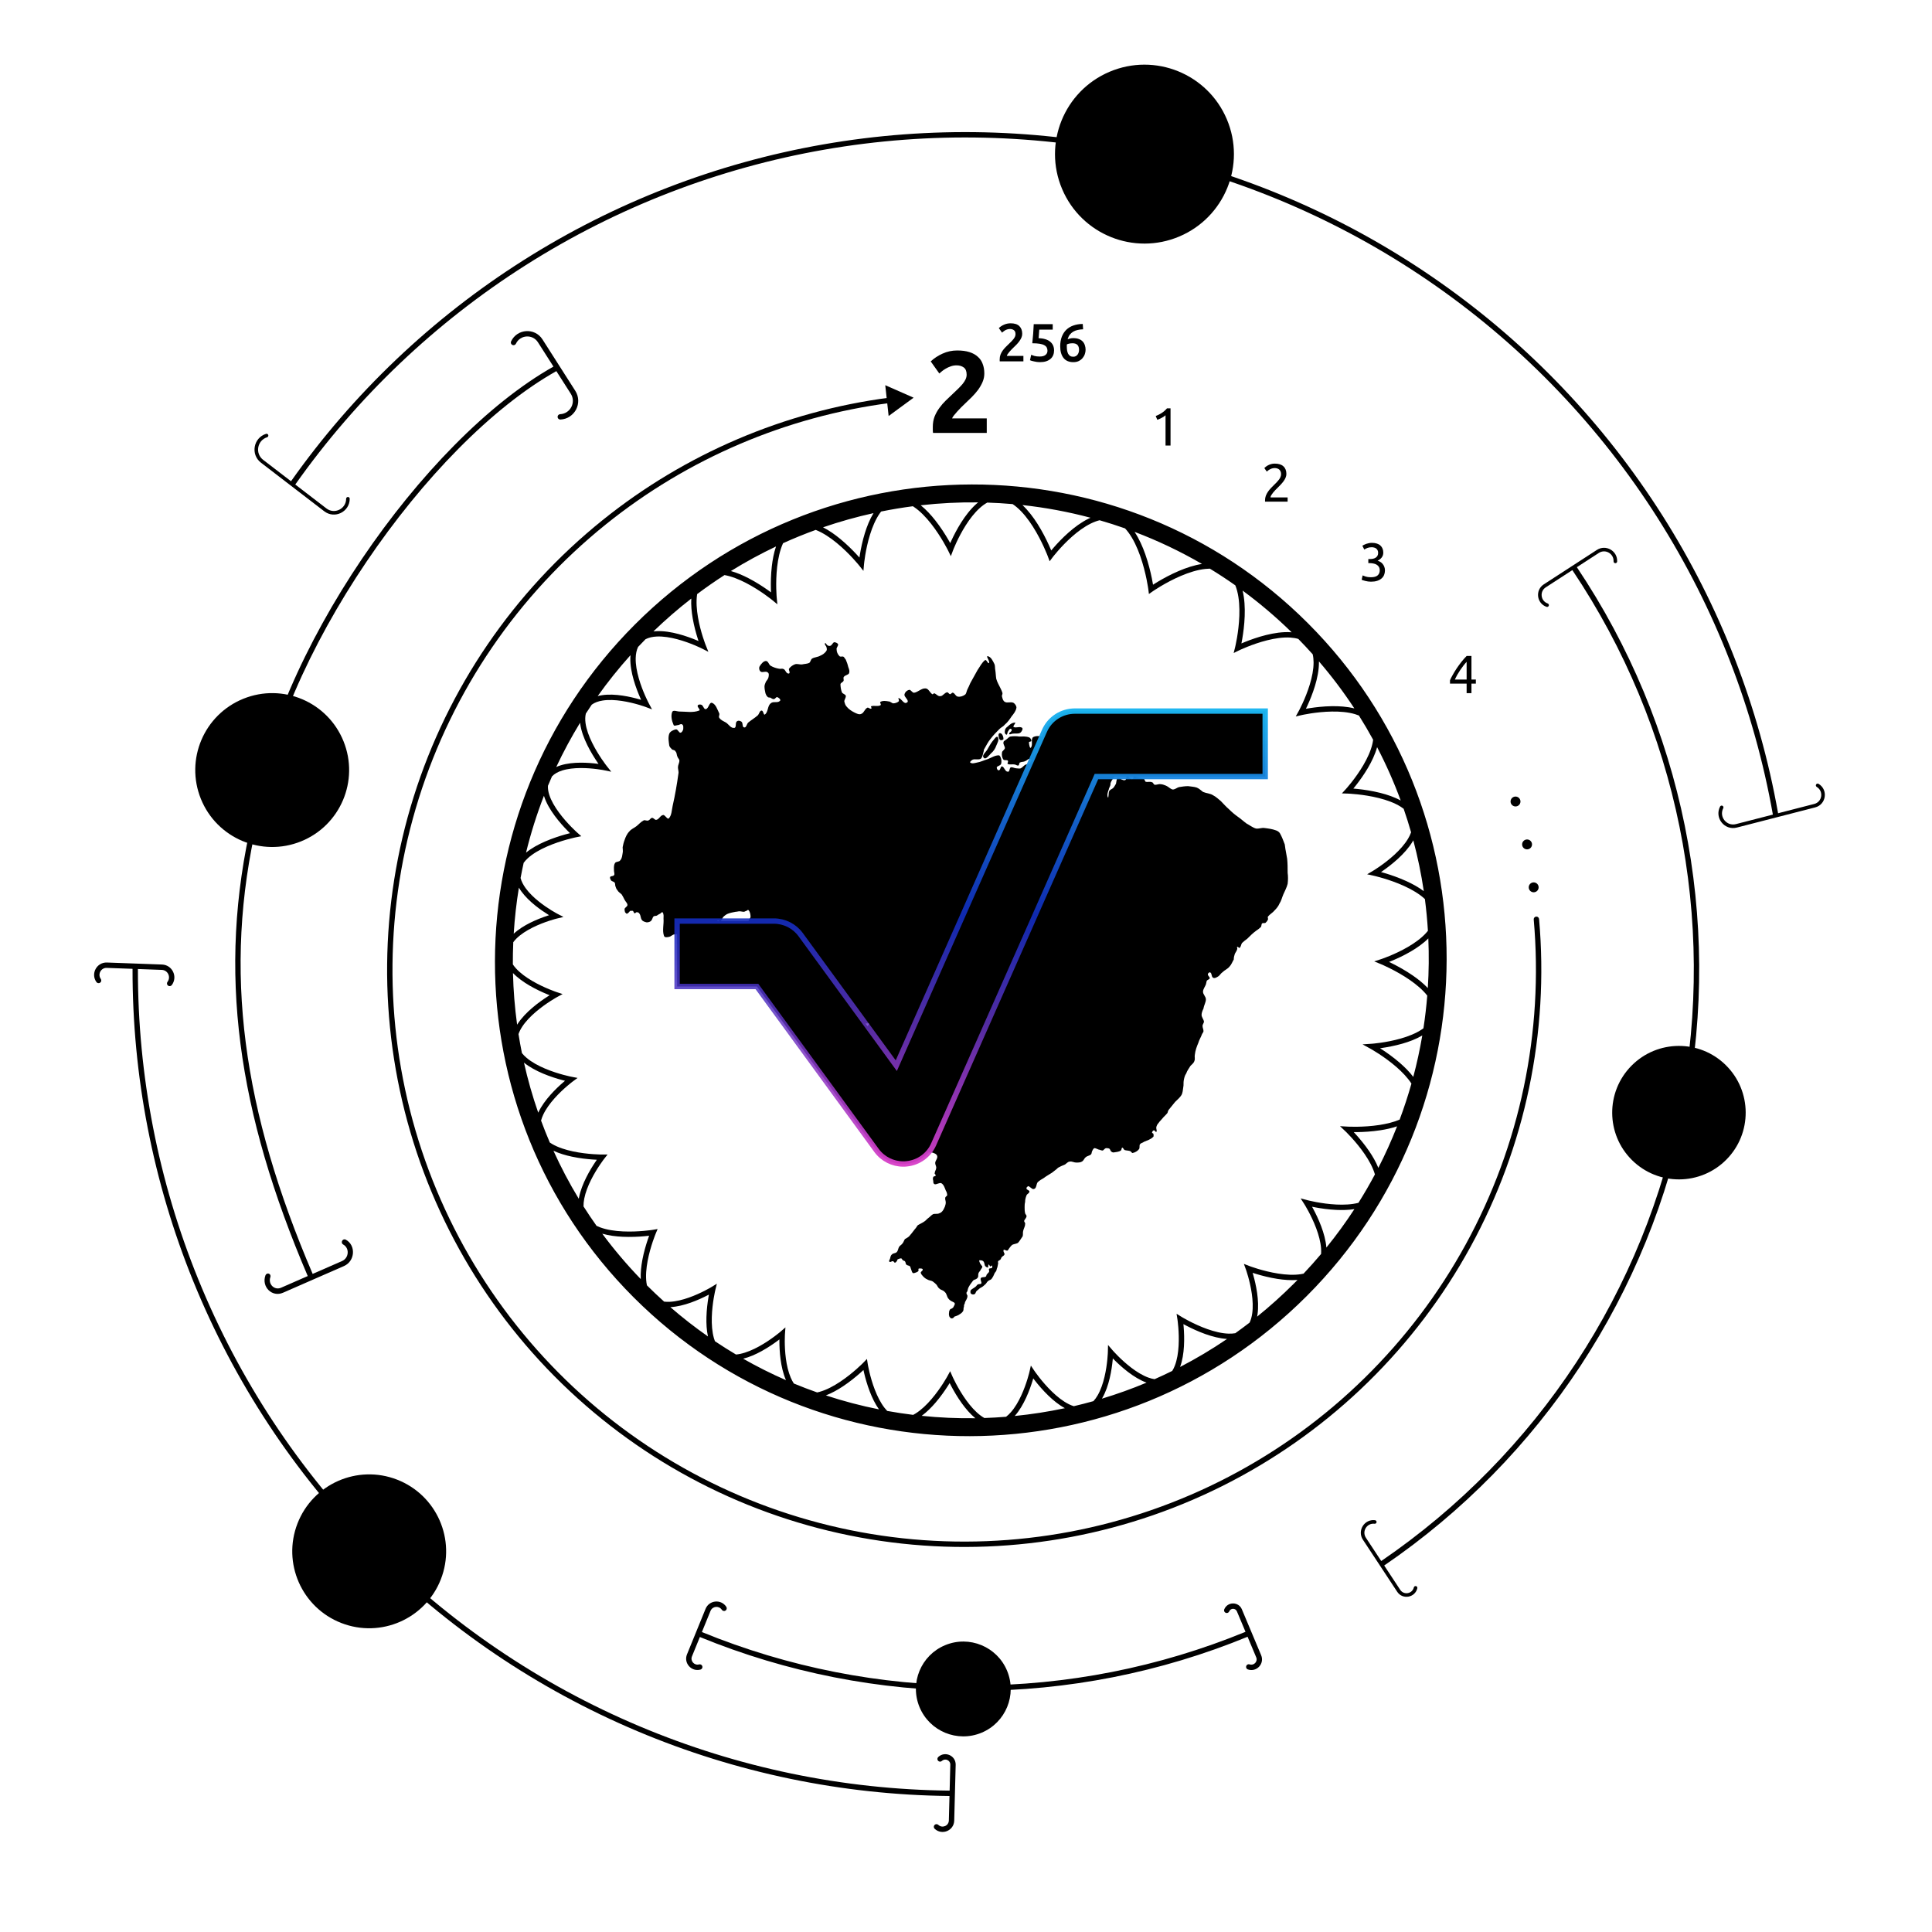 <svg width="1080" height="1080" viewBox="0 0 1080 1080" fill="none" xmlns="http://www.w3.org/2000/svg">
<g clip-path="url(#clip0_85_75)">
<path d="M860.35 513.748C860.277 512.923 859.549 512.313 858.723 512.386C857.898 512.459 857.288 513.187 857.361 514.012L860.35 513.748ZM820.663 696.348L819.347 695.628L820.663 696.348ZM687.532 826.846L688.226 828.176L687.532 826.846ZM504.338 861.388L504.176 862.88L504.338 861.388ZM230.808 632.3L232.248 631.879L230.808 632.3ZM232.67 445.887L231.239 445.437L232.67 445.887ZM337.783 291.924L336.843 290.755L337.783 291.924ZM510.719 222.306L494.864 215.332L496.752 232.55L510.719 222.306ZM857.361 514.012C862.929 576.978 849.7 640.181 819.347 695.628L821.978 697.069C852.616 641.101 865.969 577.305 860.35 513.748L857.361 514.012ZM819.347 695.628C788.994 751.075 742.881 796.277 686.838 825.516L688.226 828.176C744.795 798.662 791.341 753.036 821.978 697.069L819.347 695.628ZM686.838 825.516C630.796 854.756 567.342 866.721 504.5 859.897L504.176 862.88C567.608 869.767 631.658 857.69 688.226 828.176L686.838 825.516ZM504.5 859.897C441.658 853.073 382.25 827.768 333.79 787.181L331.863 789.481C380.779 830.449 440.744 855.992 504.176 862.88L504.5 859.897ZM333.79 787.181C285.329 746.595 249.993 692.549 232.248 631.879L229.369 632.721C247.28 693.961 282.948 748.514 331.863 789.481L333.79 787.181ZM232.248 631.879C214.504 571.209 215.148 506.64 234.101 446.337L231.239 445.437C212.108 506.307 211.458 571.482 229.369 632.721L232.248 631.879ZM234.101 446.337C253.053 386.033 289.462 332.704 338.723 293.093L336.843 290.755C287.12 330.738 250.369 384.568 231.239 445.437L234.101 446.337ZM338.723 293.093C384.489 256.292 439.439 232.867 497.498 225.264L497.109 222.29C438.504 229.964 383.039 253.609 336.843 290.755L338.723 293.093Z" fill="black"/>
<path d="M550.24 208.785C550.24 210.432 549.915 212.013 549.265 213.53C548.615 215.047 547.77 216.52 546.73 217.95C545.69 219.337 544.52 220.68 543.22 221.98C541.92 223.28 540.642 224.515 539.385 225.685C538.735 226.292 538.02 226.985 537.24 227.765C536.504 228.502 535.789 229.26 535.095 230.04C534.402 230.82 533.774 231.557 533.21 232.25C532.69 232.9 532.365 233.442 532.235 233.875H551.605V242H521.575C521.489 241.523 521.445 240.917 521.445 240.18C521.445 239.443 521.445 238.923 521.445 238.62C521.445 236.54 521.77 234.633 522.42 232.9C523.114 231.167 524.002 229.563 525.085 228.09C526.169 226.573 527.382 225.165 528.725 223.865C530.112 222.565 531.477 221.265 532.82 219.965C533.86 218.968 534.835 218.037 535.745 217.17C536.655 216.26 537.457 215.393 538.15 214.57C538.844 213.703 539.385 212.858 539.775 212.035C540.165 211.168 540.36 210.302 540.36 209.435C540.36 207.528 539.819 206.185 538.735 205.405C537.652 204.625 536.309 204.235 534.705 204.235C533.535 204.235 532.43 204.43 531.39 204.82C530.394 205.167 529.462 205.6 528.595 206.12C527.772 206.597 527.057 207.095 526.45 207.615C525.844 208.092 525.389 208.482 525.085 208.785L520.275 202.025C522.182 200.248 524.392 198.797 526.905 197.67C529.462 196.5 532.192 195.915 535.095 195.915C537.739 195.915 540.014 196.218 541.92 196.825C543.827 197.432 545.387 198.298 546.6 199.425C547.857 200.508 548.767 201.852 549.33 203.455C549.937 205.015 550.24 206.792 550.24 208.785Z" fill="black"/>
<path d="M571.43 186.61C571.43 187.33 571.28 188.04 570.98 188.74C570.68 189.42 570.29 190.09 569.81 190.75C569.35 191.39 568.82 192.02 568.22 192.64C567.62 193.24 567.02 193.83 566.42 194.41C566.1 194.71 565.74 195.07 565.34 195.49C564.94 195.91 564.56 196.33 564.2 196.75C563.84 197.17 563.53 197.58 563.27 197.98C563.01 198.36 562.87 198.68 562.85 198.94H572.09V202H558.86C558.84 201.84 558.83 201.65 558.83 201.43C558.83 201.19 558.83 201.01 558.83 200.89C558.83 199.93 558.98 199.05 559.28 198.25C559.6 197.43 560.01 196.67 560.51 195.97C561.01 195.27 561.57 194.61 562.19 193.99C562.81 193.37 563.43 192.76 564.05 192.16C564.53 191.7 564.99 191.25 565.43 190.81C565.87 190.37 566.25 189.94 566.57 189.52C566.91 189.08 567.18 188.64 567.38 188.2C567.58 187.74 567.68 187.27 567.68 186.79C567.68 185.75 567.38 185.01 566.78 184.57C566.18 184.13 565.45 183.91 564.59 183.91C564.03 183.91 563.51 183.99 563.03 184.15C562.55 184.31 562.12 184.5 561.74 184.72C561.38 184.94 561.06 185.17 560.78 185.41C560.5 185.63 560.29 185.81 560.15 185.95L558.35 183.4C559.19 182.6 560.17 181.96 561.29 181.48C562.43 180.98 563.65 180.73 564.95 180.73C567.17 180.73 568.8 181.26 569.84 182.32C570.9 183.36 571.43 184.79 571.43 186.61ZM585.541 196.06C585.541 195.4 585.411 194.81 585.151 194.29C584.891 193.77 584.431 193.33 583.771 192.97C583.131 192.61 582.261 192.34 581.161 192.16C580.081 191.98 578.711 191.89 577.051 191.89C577.271 189.97 577.441 188.15 577.561 186.43C577.681 184.69 577.781 182.95 577.861 181.21H588.481V184.27H580.951C580.931 184.61 580.901 185 580.861 185.44C580.841 185.86 580.811 186.29 580.771 186.73C580.751 187.17 580.721 187.59 580.681 187.99C580.641 188.39 580.601 188.73 580.561 189.01C583.521 189.17 585.701 189.85 587.101 191.05C588.521 192.23 589.231 193.85 589.231 195.91C589.231 196.85 589.071 197.72 588.751 198.52C588.431 199.32 587.941 200.01 587.281 200.59C586.621 201.17 585.791 201.63 584.791 201.97C583.791 202.29 582.621 202.45 581.281 202.45C580.741 202.45 580.191 202.41 579.631 202.33C579.071 202.25 578.531 202.15 578.011 202.03C577.511 201.93 577.061 201.82 576.661 201.7C576.261 201.58 575.961 201.47 575.761 201.37L576.451 198.31C576.871 198.51 577.471 198.73 578.251 198.97C579.051 199.19 580.021 199.3 581.161 199.3C581.941 199.3 582.611 199.22 583.171 199.06C583.731 198.88 584.181 198.64 584.521 198.34C584.881 198.04 585.141 197.7 585.301 197.32C585.461 196.92 585.541 196.5 585.541 196.06ZM599.562 191.89C598.982 191.89 598.422 191.94 597.882 192.04C597.342 192.14 596.852 192.29 596.412 192.49C596.392 192.65 596.372 192.83 596.352 193.03C596.352 193.21 596.352 193.39 596.352 193.57C596.352 194.37 596.402 195.13 596.502 195.85C596.622 196.55 596.812 197.17 597.072 197.71C597.352 198.23 597.722 198.65 598.182 198.97C598.662 199.27 599.252 199.42 599.952 199.42C600.532 199.42 601.022 199.3 601.422 199.06C601.842 198.82 602.182 198.51 602.442 198.13C602.702 197.75 602.892 197.34 603.012 196.9C603.132 196.44 603.192 196 603.192 195.58C603.192 194.38 602.902 193.47 602.322 192.85C601.742 192.21 600.822 191.89 599.562 191.89ZM600.012 189.01C601.252 189.01 602.302 189.19 603.162 189.55C604.042 189.89 604.752 190.36 605.292 190.96C605.832 191.56 606.222 192.26 606.462 193.06C606.722 193.84 606.852 194.66 606.852 195.52C606.852 196.3 606.712 197.1 606.432 197.92C606.172 198.74 605.752 199.49 605.172 200.17C604.612 200.83 603.902 201.38 603.042 201.82C602.182 202.24 601.162 202.45 599.982 202.45C597.602 202.45 595.782 201.67 594.522 200.11C593.282 198.53 592.662 196.36 592.662 193.6C592.662 191.6 592.952 189.83 593.532 188.29C594.132 186.73 594.972 185.42 596.052 184.36C597.152 183.3 598.472 182.5 600.012 181.96C601.572 181.4 603.322 181.11 605.262 181.09L605.472 184.09C604.392 184.11 603.382 184.23 602.442 184.45C601.502 184.65 600.662 184.97 599.922 185.41C599.182 185.85 598.542 186.42 598.002 187.12C597.482 187.82 597.082 188.68 596.802 189.7C597.782 189.24 598.852 189.01 600.012 189.01Z" fill="black"/>
<circle cx="857.335" cy="496.026" r="2.768" fill="black"/>
<circle cx="853.644" cy="472.035" r="2.768" fill="black"/>
<circle cx="847.185" cy="448.045" r="2.768" fill="black"/>
<path d="M646.056 232.558C647.196 232.118 648.306 231.558 649.386 230.878C650.466 230.178 651.456 229.308 652.356 228.268H654.336V249.058H651.546V232.138C651.306 232.358 651.006 232.588 650.646 232.828C650.306 233.068 649.926 233.298 649.506 233.518C649.106 233.738 648.676 233.948 648.216 234.148C647.776 234.348 647.346 234.518 646.926 234.658L646.056 232.558Z" fill="black"/>
<path d="M719.098 264.95C719.098 265.67 718.948 266.37 718.648 267.05C718.368 267.71 717.988 268.37 717.508 269.03C717.028 269.67 716.488 270.31 715.888 270.95C715.288 271.57 714.688 272.18 714.088 272.78C713.748 273.12 713.348 273.52 712.888 273.98C712.448 274.44 712.028 274.92 711.628 275.42C711.228 275.92 710.888 276.4 710.608 276.86C710.348 277.32 710.218 277.72 710.218 278.06H719.788V280.43H707.188C707.168 280.31 707.158 280.19 707.158 280.07C707.158 279.95 707.158 279.84 707.158 279.74C707.158 278.8 707.308 277.93 707.608 277.13C707.928 276.31 708.338 275.54 708.838 274.82C709.338 274.1 709.898 273.42 710.518 272.78C711.138 272.14 711.748 271.52 712.348 270.92C712.848 270.44 713.318 269.97 713.758 269.51C714.218 269.03 714.618 268.56 714.958 268.1C715.318 267.62 715.598 267.13 715.798 266.63C716.018 266.13 716.128 265.6 716.128 265.04C716.128 264.44 716.028 263.93 715.828 263.51C715.648 263.09 715.398 262.74 715.078 262.46C714.758 262.18 714.378 261.98 713.938 261.86C713.518 261.72 713.068 261.65 712.588 261.65C712.008 261.65 711.478 261.73 710.998 261.89C710.518 262.05 710.088 262.24 709.708 262.46C709.328 262.66 709.008 262.88 708.748 263.12C708.488 263.34 708.288 263.51 708.148 263.63L706.768 261.65C706.948 261.45 707.218 261.21 707.578 260.93C707.938 260.63 708.368 260.35 708.868 260.09C709.368 259.83 709.928 259.61 710.548 259.43C711.168 259.25 711.838 259.16 712.558 259.16C714.738 259.16 716.368 259.67 717.448 260.69C718.548 261.69 719.098 263.11 719.098 264.95Z" fill="black"/>
<path d="M766.308 322.68C768.088 322.68 769.358 322.33 770.118 321.63C770.898 320.93 771.288 319.99 771.288 318.81C771.288 318.05 771.128 317.41 770.808 316.89C770.488 316.37 770.068 315.96 769.548 315.66C769.028 315.34 768.418 315.12 767.718 315C767.038 314.86 766.338 314.79 765.618 314.79H764.898V312.51H765.888C766.388 312.51 766.898 312.46 767.418 312.36C767.958 312.26 768.448 312.08 768.888 311.82C769.328 311.56 769.688 311.21 769.968 310.77C770.248 310.31 770.388 309.74 770.388 309.06C770.388 308.5 770.288 308.02 770.088 307.62C769.888 307.22 769.618 306.89 769.278 306.63C768.958 306.37 768.578 306.19 768.138 306.09C767.718 305.97 767.268 305.91 766.788 305.91C765.828 305.91 765.008 306.05 764.328 306.33C763.668 306.61 763.108 306.9 762.648 307.2L761.568 305.07C761.808 304.91 762.108 304.74 762.468 304.56C762.848 304.36 763.268 304.18 763.728 304.02C764.188 303.86 764.678 303.73 765.198 303.63C765.738 303.51 766.298 303.45 766.878 303.45C767.978 303.45 768.928 303.59 769.728 303.87C770.528 304.13 771.188 304.51 771.708 305.01C772.228 305.49 772.618 306.07 772.878 306.75C773.138 307.41 773.268 308.13 773.268 308.91C773.268 309.99 772.958 310.92 772.338 311.7C771.718 312.46 770.968 313.04 770.088 313.44C770.628 313.6 771.148 313.83 771.648 314.13C772.148 314.43 772.578 314.81 772.938 315.27C773.318 315.73 773.618 316.26 773.838 316.86C774.078 317.46 774.198 318.13 774.198 318.87C774.198 319.77 774.038 320.61 773.718 321.39C773.418 322.15 772.938 322.81 772.278 323.37C771.638 323.93 770.828 324.37 769.848 324.69C768.868 325.01 767.708 325.17 766.368 325.17C765.848 325.17 765.308 325.13 764.748 325.05C764.208 324.97 763.698 324.87 763.218 324.75C762.738 324.63 762.318 324.51 761.958 324.39C761.598 324.27 761.338 324.17 761.178 324.09L761.718 321.66C762.058 321.82 762.618 322.03 763.398 322.29C764.198 322.55 765.168 322.68 766.308 322.68Z" fill="black"/>
<path d="M810.554 380.265C810.934 379.385 811.454 378.365 812.114 377.205C812.774 376.025 813.514 374.815 814.334 373.575C815.174 372.335 816.064 371.115 817.004 369.915C817.964 368.715 818.924 367.635 819.884 366.675H822.554V379.875H825.014V382.155H822.554V387.465H819.854V382.155H810.554V380.265ZM819.854 369.975C819.254 370.615 818.644 371.335 818.024 372.135C817.424 372.915 816.834 373.735 816.254 374.595C815.674 375.455 815.124 376.335 814.604 377.235C814.104 378.135 813.654 379.015 813.254 379.875H819.854V369.975Z" fill="black"/>
<path fill-rule="evenodd" clip-rule="evenodd" d="M405.577 900.32C406.272 899.869 406.469 898.94 406.018 898.245C403.128 893.792 396.424 894.426 394.419 899.342L384.034 924.803C382.052 929.664 386.504 934.688 391.568 933.305C392.367 933.087 392.838 932.262 392.62 931.463C392.402 930.664 391.577 930.193 390.778 930.411C388.112 931.139 385.769 928.494 386.812 925.936L391.231 915.101C439.751 934.972 491.684 945.197 544.126 945.2C596.704 945.203 648.773 934.93 697.404 914.963L702.232 926.455C703.221 928.809 700.96 931.224 698.547 930.392C697.763 930.123 696.91 930.539 696.64 931.322C696.37 932.105 696.786 932.959 697.57 933.229C702.435 934.905 706.991 930.037 704.998 925.293L694.203 899.596C692.37 895.234 686.182 895.249 684.371 899.621C684.054 900.386 684.418 901.264 685.183 901.581C685.948 901.898 686.826 901.534 687.143 900.769C687.934 898.86 690.636 898.853 691.437 900.758L696.242 912.197C647.979 932.009 596.306 942.203 544.126 942.2C492.073 942.197 440.525 932.047 392.364 912.324L397.197 900.475C398.287 897.803 401.931 897.458 403.502 899.878C403.953 900.573 404.882 900.771 405.577 900.32Z" fill="black"/>
<ellipse cx="538.5" cy="944.141" rx="26.5" ry="26.5" transform="rotate(-22.556 538.5 944.141)" fill="black"/>
<path fill-rule="evenodd" clip-rule="evenodd" d="M311.698 233.103C311.738 233.93 312.442 234.568 313.27 234.528C321.296 234.14 325.905 225.23 321.583 218.458L303.239 189.719C298.991 183.063 289.072 183.692 285.702 190.831C285.349 191.58 285.67 192.474 286.419 192.827C287.169 193.181 288.063 192.86 288.416 192.111C290.778 187.107 297.732 186.666 300.71 191.332L309.387 204.926C272.887 225.482 233.795 265.853 202.37 312.353C170.782 359.095 146.795 412.244 141.008 458.034C121.007 543.243 133.119 622.343 172.03 713.323L157.137 719.839C153.41 721.47 149.731 717.835 151.138 713.911C151.425 713.112 151.039 712.247 150.278 711.979C149.516 711.711 148.666 712.141 148.38 712.94C146.077 719.362 152.1 725.314 158.201 722.644L192.279 707.734C198.512 705.007 199.102 696.097 193.257 692.958C192.545 692.576 191.648 692.875 191.254 693.626C190.859 694.377 191.116 695.296 191.828 695.678C195.487 697.643 195.118 703.221 191.216 704.929L174.778 712.121C136.042 621.539 124.106 543.091 143.947 458.643L143.965 458.566L143.975 458.488C149.664 413.316 173.398 360.581 204.856 314.033C236.181 267.68 275.02 227.675 311.003 207.459L319.053 220.071C322.136 224.9 318.848 231.256 313.124 231.533C312.296 231.573 311.658 232.276 311.698 233.103Z" fill="black"/>
<circle cx="152.159" cy="430.468" r="43" transform="rotate(67.983 152.159 430.468)" fill="black"/>
<path fill-rule="evenodd" clip-rule="evenodd" d="M902.956 314.829C903.508 314.851 903.973 314.422 903.996 313.87C904.238 307.921 897.667 304.175 892.671 307.414L862.984 326.661C858.065 329.851 858.97 337.304 864.511 339.222C865.032 339.403 865.602 339.127 865.783 338.605C865.964 338.083 865.687 337.513 865.165 337.333C861.199 335.959 860.55 330.623 864.072 328.339L878.951 318.693C937.787 406.393 959.614 513.809 939.633 617.555C919.639 721.371 859.412 813.049 772.118 872.622L763.55 859.615C761.173 856.007 764.106 851.268 768.396 851.786C768.945 851.853 769.443 851.462 769.509 850.913C769.575 850.365 769.185 849.867 768.636 849.801C762.655 849.078 758.566 855.685 761.88 860.716L781.054 889.822C784.047 894.365 791.021 893.141 792.287 887.849C792.416 887.312 792.085 886.773 791.548 886.644C791.01 886.516 790.471 886.847 790.342 887.384C789.483 890.973 784.754 891.803 782.724 888.721L773.769 875.127C861.738 815.109 922.432 722.732 942.579 618.123C962.706 513.614 940.725 405.411 881.469 317.061L893.759 309.093C897.393 306.736 902.173 309.461 901.997 313.789C901.975 314.341 902.404 314.806 902.956 314.829Z" fill="black"/>
<circle cx="938.538" cy="621.982" r="37.31" transform="rotate(-45.363 938.538 621.982)" fill="black"/>
<path fill-rule="evenodd" clip-rule="evenodd" d="M93.933 550.96C94.596 551.458 95.536 551.324 96.034 550.661C99.516 546.024 96.348 539.384 90.552 539.174L59.781 538.056C54.055 537.848 50.576 544.296 53.894 548.967C54.373 549.643 55.31 549.802 55.985 549.322C56.661 548.842 56.819 547.906 56.34 547.23C54.462 544.586 56.431 540.936 59.672 541.054L74.093 541.578C73.974 601.469 85.513 660.818 108.075 716.312C130.9 772.454 164.56 823.551 207.133 866.685C249.706 909.819 300.357 944.145 356.196 967.704C411.482 991.03 470.781 1003.35 530.772 1003.97L530.415 1017.67C530.336 1020.68 526.731 1022.18 524.537 1020.12C523.934 1019.55 522.984 1019.58 522.416 1020.18C521.848 1020.78 521.877 1021.73 522.48 1022.3C526.561 1026.14 533.267 1023.35 533.414 1017.75L534.228 986.547C534.362 981.409 528.23 978.661 524.484 982.18C523.88 982.747 523.851 983.697 524.418 984.301C524.985 984.904 525.935 984.934 526.538 984.367C528.341 982.673 531.293 983.995 531.229 986.469L530.85 1000.97C471.234 1000.36 412.303 988.12 357.362 964.94C301.886 941.534 251.564 907.431 209.268 864.578C166.972 821.724 133.531 770.96 110.854 715.182C88.452 660.081 76.988 601.154 77.093 541.687L90.443 542.172C93.817 542.294 95.662 546.16 93.635 548.86C93.137 549.522 93.271 550.463 93.933 550.96Z" fill="black"/>
<circle cx="206.383" cy="867.198" r="43" transform="rotate(-158.734 206.383 867.198)" fill="black"/>
<path fill-rule="evenodd" clip-rule="evenodd" d="M182.483 284.228L165.061 270.848C199.594 221.951 243.369 180.287 293.919 148.21C344.758 115.95 401.454 94.019 460.769 83.669C520.084 73.32 580.857 74.755 639.617 87.892C698.377 101.029 753.975 125.612 803.235 160.236C852.495 194.859 894.453 238.847 926.714 289.686C958.761 340.19 980.616 396.473 991.048 455.363L970.396 460.681C965.185 462.022 960.841 456.569 963.313 451.79C963.567 451.299 963.375 450.696 962.885 450.442C962.394 450.188 961.791 450.38 961.537 450.871C958.27 457.185 964.01 464.39 970.895 462.617L1014.69 451.341C1020.89 449.744 1022.08 441.457 1016.59 438.173C1016.11 437.89 1015.5 438.044 1015.21 438.518C1014.93 438.993 1015.09 439.607 1015.56 439.89C1019.53 442.263 1018.67 448.25 1014.19 449.404L993.962 454.612C983.445 395.42 961.463 338.848 929.247 288.079C896.775 236.907 854.543 192.632 804.96 157.781C755.378 122.931 699.417 98.188 640.272 84.964C581.127 71.741 519.956 70.297 460.253 80.714C400.55 91.131 343.484 113.206 292.312 145.677C241.465 177.942 197.428 219.845 162.68 269.019L147.101 257.055C142.469 253.498 143.747 246.202 149.312 244.431C149.838 244.263 150.129 243.701 149.961 243.174C149.794 242.648 149.231 242.357 148.705 242.525C141.601 244.786 139.97 254.101 145.883 258.641L181.265 285.814C187.078 290.278 195.487 286.139 195.494 278.81C195.495 278.257 195.048 277.809 194.495 277.809C193.943 277.808 193.495 278.255 193.494 278.808C193.488 284.479 186.981 287.682 182.483 284.228Z" fill="black"/>
<circle cx="639.762" cy="86.154" r="50" transform="rotate(157.012 639.762 86.154)" fill="black"/>
<path fill-rule="evenodd" clip-rule="evenodd" d="M730.418 724.555C626.37 828.604 457.948 828.972 354.237 725.262C250.527 621.552 250.896 453.13 354.945 349.081C458.993 245.033 627.415 244.664 731.125 348.374C834.836 452.084 834.467 620.506 730.418 724.555ZM359.083 704.291C358.431 707.764 358.016 711.488 358.186 715.014C350.372 706.927 343.199 698.45 336.666 689.646C340.292 690.689 344.254 691.179 348.009 691.361C352.584 691.583 356.931 691.352 360.127 691.068C361.171 690.975 362.095 690.877 362.866 690.785C362.619 691.458 362.337 692.255 362.036 693.153C361.063 696.051 359.885 700.024 359.083 704.291ZM326.186 674.389C328.513 678.057 330.943 681.679 333.476 685.25C334.097 685.552 334.75 685.83 335.432 686.085C339.223 687.502 343.746 688.15 348.154 688.364C352.549 688.578 356.751 688.356 359.862 688.08C361.415 687.942 362.69 687.79 363.574 687.674C364.016 687.616 364.36 687.566 364.592 687.532C364.647 687.524 364.695 687.516 364.738 687.51C364.784 687.503 364.823 687.497 364.854 687.492L364.918 687.482L364.933 687.479L364.936 687.479L364.937 687.479L367.616 687.037L366.563 689.54L366.563 689.541L366.562 689.543L366.556 689.557L366.532 689.614C366.511 689.666 366.479 689.744 366.437 689.848C366.354 690.055 366.231 690.363 366.079 690.76C365.775 691.553 365.352 692.701 364.88 694.107C363.934 696.924 362.8 700.757 362.032 704.845C361.261 708.948 360.874 713.225 361.367 716.963C361.437 717.494 361.525 718.011 361.63 718.512C364.777 721.648 367.985 724.684 371.251 727.621C372.284 727.741 373.373 727.766 374.507 727.706C377.958 727.526 381.671 726.574 385.13 725.351C388.579 724.132 391.711 722.666 393.986 721.501C395.122 720.919 396.039 720.415 396.671 720.058C396.986 719.879 397.23 719.737 397.393 719.641L397.473 719.594C397.516 719.568 397.551 719.548 397.577 719.532L397.621 719.505L397.631 719.499L397.633 719.498L397.634 719.498L400.732 717.608L399.871 721.134L399.871 721.134L399.871 721.137L399.868 721.15L399.854 721.208C399.842 721.259 399.823 721.338 399.8 721.442C399.767 721.583 399.725 721.771 399.676 722.001C399.652 722.11 399.627 722.229 399.6 722.356C399.433 723.151 399.207 724.3 398.974 725.702C398.507 728.51 398.014 732.315 397.902 736.327C397.79 740.352 398.064 744.507 399.084 748.05C399.254 748.639 399.443 749.207 399.652 749.751C403.52 752.347 407.443 754.826 411.418 757.187C412.17 757.12 412.942 757.003 413.73 756.839C417.238 756.114 420.914 754.513 424.295 752.657C427.665 750.806 430.678 748.736 432.854 747.124C433.94 746.319 434.812 745.632 435.412 745.148C435.505 745.072 435.592 745.002 435.672 744.936L435.762 744.862L435.827 744.808C435.934 744.721 436.024 744.646 436.097 744.585C436.174 744.52 436.233 744.471 436.271 744.438L436.313 744.402L436.323 744.394L436.325 744.392L436.325 744.392L439.06 742.03L438.801 745.634L438.801 745.635L438.801 745.637L438.8 745.649L438.797 745.7L438.791 745.79L438.784 745.912C438.773 746.101 438.759 746.381 438.745 746.743C438.716 747.465 438.688 748.509 438.691 749.785C438.697 752.34 438.825 755.804 439.313 759.46C439.803 763.126 440.646 766.924 442.053 770.177C442.557 771.344 443.127 772.423 443.767 773.394C448.075 775.18 452.422 776.842 456.803 778.381C457.263 778.283 457.728 778.168 458.199 778.036C462.034 776.96 466.014 774.827 469.657 772.406C473.288 769.992 476.515 767.339 478.84 765.282C480 764.255 480.931 763.382 481.571 762.766C481.89 762.458 482.136 762.216 482.301 762.051C482.345 762.008 482.383 761.97 482.415 761.937L482.487 761.864L482.533 761.818L482.543 761.808L482.546 761.805L484.629 759.665L485.102 762.614L485.102 762.614L485.102 762.617L485.104 762.629L485.113 762.685L485.126 762.756C485.133 762.799 485.142 762.85 485.152 762.911C485.173 763.027 485.199 763.175 485.233 763.354C485.257 763.484 485.284 763.629 485.315 763.79C485.463 764.553 485.69 765.651 486.006 766.978C486.638 769.638 487.621 773.199 489.022 776.834C490.428 780.48 492.23 784.133 494.477 787.018C494.951 787.627 495.441 788.196 495.946 788.721C500.774 789.594 505.623 790.328 510.487 790.922C510.933 790.685 511.38 790.426 511.826 790.147C515.039 788.142 518.097 785.173 520.77 782.046C523.434 778.929 525.665 775.715 527.233 773.273C528.016 772.054 528.63 771.032 529.047 770.317C529.256 769.96 529.415 769.68 529.521 769.49C529.575 769.395 529.614 769.323 529.641 769.276L529.67 769.223L529.676 769.211L529.678 769.209L529.678 769.208L531.138 766.51L532.37 769.32L532.37 769.32L532.372 769.323L532.377 769.335L532.401 769.39C532.423 769.439 532.457 769.513 532.502 769.611C532.591 769.808 532.726 770.098 532.903 770.468C533.257 771.209 533.78 772.27 534.453 773.538C535.801 776.078 537.738 779.431 540.106 782.711C542.482 786.002 545.243 789.153 548.224 791.348C548.902 791.847 549.583 792.292 550.268 792.675C554.316 792.54 558.362 792.31 562.403 791.984C563.33 791.278 564.22 790.43 565.074 789.463C567.39 786.841 569.33 783.465 570.893 780.073C572.45 776.692 573.604 773.357 574.368 770.862C574.75 769.617 575.033 768.585 575.221 767.868C575.314 767.509 575.384 767.229 575.43 767.041L575.456 766.93L575.48 766.828L575.493 766.777L575.495 766.765L575.496 766.762L575.496 766.762L576.265 763.369L578.204 766.258L578.204 766.258L578.206 766.261L578.213 766.272L578.247 766.321L578.305 766.406C578.327 766.439 578.354 766.477 578.384 766.52C578.447 766.611 578.526 766.725 578.621 766.859L578.703 766.975L578.746 767.035C578.802 767.114 578.862 767.198 578.926 767.287C579.403 767.95 580.101 768.894 580.981 770.016C582.745 772.262 585.227 775.198 588.114 777.985C591.012 780.781 594.259 783.37 597.548 784.981C598.461 785.428 599.365 785.794 600.256 786.069C603.932 785.21 607.593 784.269 611.235 783.246C612.084 782.332 612.857 781.258 613.56 780.053C615.315 777.046 616.552 773.361 617.415 769.727C618.275 766.104 618.748 762.602 619.005 759.999C619.133 758.699 619.207 757.629 619.249 756.886C619.269 756.515 619.282 756.226 619.29 756.032C619.292 755.976 619.294 755.929 619.295 755.889L619.298 755.813L619.299 755.759L619.3 755.747L619.3 755.745L619.3 755.744L619.392 751.843L621.937 754.802L621.937 754.803L621.938 754.804L621.947 754.814L621.983 754.856C622.015 754.893 622.065 754.95 622.132 755.025C622.157 755.053 622.185 755.085 622.215 755.119C622.278 755.189 622.351 755.27 622.434 755.362C622.519 755.456 622.614 755.561 622.719 755.676C623.235 756.237 623.987 757.036 624.93 757.98C626.818 759.871 629.452 762.326 632.453 764.604C635.465 766.891 638.785 768.952 642.044 770.113C643.201 770.525 644.329 770.817 645.421 770.97C648.735 769.506 652.025 767.969 655.288 766.358C655.838 765.48 656.319 764.497 656.735 763.426C658.007 760.153 658.616 756.216 658.842 752.355C659.067 748.509 658.909 744.82 658.692 742.085C658.584 740.72 658.462 739.599 658.367 738.821C658.32 738.432 658.28 738.13 658.251 737.926L658.235 737.808L658.219 737.697L658.21 737.641L658.208 737.628L658.208 737.625L658.208 737.625L657.71 734.407L660.479 736.12L660.479 736.12L660.482 736.121L660.494 736.129L660.546 736.161C660.594 736.19 660.665 736.233 660.761 736.29C660.951 736.404 661.234 736.571 661.6 736.781C662.332 737.202 663.393 737.793 664.702 738.474C667.325 739.836 670.921 741.543 674.838 742.937C678.768 744.336 682.946 745.392 686.752 745.51C688.089 745.552 689.357 745.477 690.542 745.271C693.24 743.347 695.909 741.365 698.548 739.324C699.253 737.838 699.721 736.129 699.991 734.261C700.496 730.778 700.29 726.89 699.767 723.207C699.246 719.534 698.418 716.131 697.719 713.641C697.37 712.398 697.054 711.387 696.826 710.69C696.764 710.501 696.709 710.336 696.662 710.195C696.621 710.075 696.586 709.973 696.558 709.89C696.526 709.799 696.502 709.731 696.486 709.686L696.469 709.636L696.465 709.625L696.464 709.623L696.464 709.623L695.342 706.53L698.412 707.711L698.413 707.711L698.416 707.713L698.43 707.718L698.49 707.741C698.544 707.761 698.627 707.792 698.736 707.832C698.856 707.876 699.008 707.931 699.189 707.996C699.338 708.049 699.508 708.109 699.696 708.174C700.53 708.465 701.738 708.868 703.216 709.313C706.178 710.206 710.206 711.263 714.502 711.935C718.812 712.609 723.309 712.881 727.237 712.259C727.735 712.18 728.22 712.087 728.693 711.98C732.083 708.385 735.351 704.716 738.495 700.979C738.567 700.008 738.562 698.994 738.49 697.946C738.232 694.23 737.129 690.242 735.735 686.535C734.346 682.839 732.693 679.486 731.384 677.052C730.73 675.837 730.165 674.855 729.764 674.18C729.652 673.99 729.553 673.825 729.468 673.686C729.402 673.577 729.345 673.483 729.297 673.407C729.269 673.36 729.244 673.32 729.223 673.286L729.175 673.21L729.145 673.162L729.138 673.151L729.136 673.149L729.136 673.148L727.066 669.904L730.786 670.892L730.786 670.892L730.789 670.893L730.804 670.897L730.866 670.913L730.943 670.933C730.991 670.945 731.049 670.96 731.118 670.977C731.342 671.033 731.675 671.114 732.103 671.213C732.959 671.411 734.194 671.68 735.701 671.962C738.72 672.528 742.809 673.142 747.115 673.346C751.319 673.546 755.652 673.35 759.376 672.384C762.652 667.177 765.723 661.879 768.59 656.501L768.575 656.447C767.469 652.651 765.295 648.713 762.83 645.109C760.373 641.516 757.675 638.325 755.585 636.026C754.542 634.879 753.654 633.958 753.029 633.327C752.716 633.011 752.47 632.767 752.302 632.604C752.219 632.522 752.155 632.461 752.113 632.42L752.066 632.375L752.055 632.365L752.053 632.363L752.052 632.362L749.065 629.532L753.173 629.776H753.173L753.173 629.776L753.177 629.776L753.194 629.777L753.264 629.781C753.3 629.783 753.346 629.785 753.402 629.788L753.551 629.795C753.804 629.806 754.179 629.821 754.66 629.834C755.622 629.86 757.006 629.88 758.681 629.855C762.038 629.805 766.543 629.575 771.169 628.859C775.085 628.253 779.024 627.309 782.411 625.869C784.893 619.234 787.092 612.518 789.006 605.739C786.88 602.438 783.836 599.272 780.61 596.464C777.135 593.44 773.515 590.888 770.757 589.089C769.379 588.19 768.222 587.483 767.411 587.001C767.205 586.879 767.021 586.772 766.862 586.679C766.708 586.589 766.577 586.514 766.471 586.454C766.363 586.392 766.281 586.346 766.227 586.315L766.166 586.282L766.152 586.274L766.149 586.272L766.149 586.272L766.149 586.272L761.671 583.805L766.772 583.462L766.772 583.461L766.775 583.461L766.79 583.46L766.854 583.456C766.912 583.451 766.999 583.445 767.114 583.435C767.26 583.423 767.451 583.406 767.683 583.385C767.816 583.372 767.963 583.358 768.122 583.342C768.997 583.255 770.255 583.113 771.776 582.896C774.822 582.461 778.904 581.727 783.075 580.533C787.259 579.335 791.455 577.695 794.776 575.481C795.098 575.267 795.41 575.048 795.711 574.825C796.641 568.758 797.352 562.665 797.846 556.558C795.345 553.335 791.78 550.347 788.031 547.762C784.129 545.071 780.107 542.87 777.051 541.338C775.525 540.574 774.246 539.979 773.351 539.576C772.903 539.375 772.552 539.222 772.314 539.12C772.195 539.068 772.105 539.03 772.045 539.005L771.978 538.977L771.962 538.97L771.959 538.969L771.958 538.969L771.958 538.969L768.199 537.42L772.063 536.156L772.063 536.156L772.066 536.155L772.08 536.151L772.14 536.131C772.194 536.113 772.276 536.085 772.384 536.048C772.6 535.974 772.919 535.862 773.327 535.714C774.143 535.417 775.314 534.974 776.72 534.395C779.536 533.235 783.278 531.534 787.007 529.365C790.746 527.189 794.406 524.58 797.11 521.624C797.501 521.196 797.871 520.763 798.216 520.326C797.858 514.395 797.295 508.475 796.527 502.577L796.466 502.52C793.381 499.649 789.215 497.238 784.958 495.294C780.715 493.356 776.461 491.917 773.261 490.962C771.663 490.486 770.332 490.131 769.405 489.896C768.941 489.779 768.578 489.691 768.332 489.634C768.266 489.618 768.208 489.605 768.159 489.593C768.118 489.584 768.083 489.576 768.055 489.57L767.986 489.554L767.97 489.551L767.966 489.55L767.966 489.55L767.966 489.55L764.245 488.734L767.523 486.794L767.523 486.794L767.525 486.792L767.536 486.786L767.585 486.756C767.614 486.739 767.653 486.716 767.701 486.686L767.784 486.635C767.96 486.528 768.221 486.366 768.554 486.154C769.219 485.73 770.171 485.107 771.307 484.315C773.583 482.727 776.583 480.472 779.499 477.792C782.424 475.104 785.213 472.036 787.116 468.829C787.821 467.642 788.393 466.454 788.809 465.275C787.545 460.86 786.161 456.472 784.655 452.118C784.167 451.74 783.648 451.376 783.1 451.025C779.654 448.816 775.231 447.239 770.79 446.125C766.365 445.016 762.009 444.388 758.75 444.039C757.124 443.865 755.777 443.76 754.839 443.699C754.371 443.669 754.004 443.649 753.757 443.637C753.634 443.632 753.54 443.628 753.478 443.625L753.409 443.622L753.392 443.622L753.389 443.622L753.389 443.622L753.388 443.622L750.129 443.515L752.331 441.11L752.332 441.109L752.334 441.107L752.344 441.096L752.386 441.049C752.425 441.006 752.483 440.941 752.56 440.855C752.712 440.683 752.938 440.427 753.223 440.094C753.794 439.429 754.604 438.46 755.553 437.253C757.454 434.837 759.901 431.486 762.106 427.729C764.317 423.961 766.245 419.85 767.161 415.905C767.35 415.095 767.494 414.299 767.589 413.52C765.09 408.943 762.44 404.427 759.64 399.979C758.971 399.705 758.269 399.458 757.537 399.238C753.598 398.054 748.977 397.694 744.506 397.764C740.048 397.834 735.819 398.329 732.696 398.809C731.137 399.049 729.86 399.284 728.975 399.458C728.533 399.546 728.189 399.618 727.957 399.667L727.82 399.697L727.695 399.725L727.631 399.739L727.616 399.743L727.613 399.743L727.612 399.743L724.332 400.502L725.962 397.556L725.962 397.556L725.964 397.553L725.971 397.54L726.001 397.486C726.027 397.437 726.068 397.362 726.12 397.263C726.226 397.066 726.381 396.772 726.575 396.392C726.964 395.632 727.51 394.53 728.135 393.171C729.386 390.449 730.942 386.715 732.179 382.646C733.42 378.565 734.317 374.218 734.299 370.251C734.292 368.652 734.137 367.142 733.808 365.748C731.203 362.841 728.52 359.979 725.759 357.165C724.401 356.756 722.917 356.511 721.334 356.409C717.268 356.145 712.724 356.834 708.417 357.907C704.124 358.976 700.145 360.407 697.232 361.574C695.778 362.157 694.595 362.672 693.778 363.04C693.369 363.224 693.053 363.371 692.84 363.471C692.733 363.522 692.653 363.56 692.599 363.586L692.54 363.614L692.527 363.621L692.524 363.622L692.524 363.622L692.523 363.623L689.627 365.042L690.408 361.913L690.408 361.912L690.408 361.912L690.409 361.909L690.413 361.893L690.429 361.827C690.443 361.767 690.465 361.676 690.493 361.557C690.549 361.317 690.63 360.961 690.728 360.503C690.926 359.587 691.193 358.263 691.471 356.642C692.029 353.396 692.626 348.98 692.794 344.277C692.963 339.562 692.698 334.629 691.571 330.32C691.286 329.234 690.95 328.197 690.557 327.219C685.894 323.93 681.145 320.817 676.32 317.878C675.491 317.887 674.643 317.941 673.778 318.034C669.305 318.517 664.544 320.054 660.141 321.928C655.749 323.798 651.78 325.975 648.903 327.688C647.467 328.544 646.308 329.281 645.51 329.803C645.111 330.064 644.803 330.271 644.595 330.412L644.512 330.469C644.479 330.491 644.45 330.511 644.425 330.529C644.401 330.545 644.38 330.559 644.362 330.572L644.305 330.611L644.291 330.621L644.288 330.623L644.288 330.623L644.288 330.623L642.253 332.051L641.939 329.585L641.939 329.585L641.939 329.585L641.938 329.581L641.936 329.563L641.926 329.489C641.917 329.422 641.903 329.321 641.884 329.187C641.846 328.921 641.787 328.527 641.706 328.023C641.544 327.013 641.292 325.564 640.934 323.813C640.218 320.308 639.082 315.616 637.403 310.844C635.72 306.06 633.516 301.268 630.695 297.515C630.121 296.752 629.527 296.038 628.911 295.379C624.204 293.717 619.459 292.199 614.68 290.822C613.061 291.218 611.415 291.846 609.764 292.658C606.052 294.482 602.44 297.173 599.252 299.99C596.071 302.802 593.355 305.7 591.432 307.899C590.472 308.997 589.712 309.917 589.194 310.561C588.936 310.883 588.737 311.135 588.605 311.305C588.539 311.391 588.489 311.455 588.456 311.498L588.42 311.546L588.412 311.557L588.41 311.559L588.41 311.559L586.756 313.756L585.804 311.176L585.804 311.175L585.804 311.175L585.803 311.172L585.797 311.156L585.771 311.087L585.737 310.996C585.717 310.945 585.694 310.883 585.666 310.812C585.572 310.568 585.431 310.208 585.244 309.748C584.871 308.829 584.317 307.513 583.599 305.936C582.159 302.778 580.067 298.596 577.45 294.468C574.825 290.328 571.714 286.311 568.258 283.429C567.535 282.827 566.804 282.279 566.064 281.792C561.347 281.38 556.619 281.099 551.888 280.948C550.468 281.731 549.085 282.748 547.745 283.949C544.746 286.637 542.074 290.149 539.834 293.684C537.598 297.211 535.825 300.71 534.609 303.331C534.002 304.64 533.536 305.726 533.222 306.482C533.066 306.86 532.947 307.156 532.869 307.355L532.825 307.467C532.807 307.513 532.792 307.551 532.781 307.58L532.76 307.635L532.755 307.648L532.754 307.65L532.754 307.651L531.528 310.902L530.003 307.78L530.003 307.78L530.002 307.779L530.001 307.776L529.994 307.762L529.963 307.699C529.935 307.644 529.893 307.559 529.836 307.448C529.724 307.226 529.555 306.898 529.334 306.48C528.892 305.644 528.24 304.45 527.407 303.025C525.74 300.172 523.359 296.416 520.493 292.776C517.618 289.124 514.308 285.656 510.796 283.316C510.629 283.205 510.462 283.096 510.294 282.99C504.353 283.767 498.432 284.752 492.545 285.945C492.276 286.29 492.013 286.649 491.756 287.02C489.423 290.384 487.657 294.635 486.343 298.872C485.032 303.095 484.193 307.231 483.682 310.317C483.427 311.858 483.254 313.132 483.145 314.018C483.091 314.461 483.052 314.807 483.028 315.04C483.016 315.157 483.007 315.245 483.001 315.304L482.995 315.369L482.994 315.384L482.993 315.387L482.993 315.387L482.993 315.387L482.658 319.122L480.325 316.186L480.325 316.186L480.325 316.186L480.323 316.183L480.312 316.171L480.269 316.116L480.235 316.075L480.181 316.008L480.091 315.898C479.933 315.705 479.698 315.421 479.391 315.06C478.778 314.338 477.883 313.31 476.76 312.095C474.51 309.661 471.364 306.494 467.757 303.533C464.14 300.563 460.123 297.853 456.133 296.276C456.085 296.257 456.037 296.238 455.989 296.219C449.833 298.454 443.745 300.931 437.739 303.651C437.706 303.723 437.674 303.795 437.642 303.867C435.927 307.719 434.954 312.354 434.435 316.884C433.917 321.401 433.859 325.736 433.931 328.95C433.967 330.554 434.035 331.873 434.094 332.788C434.124 333.246 434.151 333.602 434.171 333.842C434.181 333.962 434.188 334.054 434.194 334.114L434.2 334.18L434.201 334.196L434.202 334.199L434.202 334.199L434.202 334.2L434.553 337.806L431.756 335.503L431.756 335.503L431.755 335.503L431.753 335.501L431.74 335.49L431.686 335.446C431.638 335.407 431.564 335.348 431.467 335.27C431.273 335.115 430.984 334.887 430.61 334.599C429.863 334.023 428.778 333.209 427.436 332.261C424.747 330.364 421.046 327.947 416.971 325.848C413.074 323.84 408.909 322.16 405.004 321.467C399.809 324.807 394.707 328.353 389.711 332.105C389.686 332.261 389.663 332.417 389.642 332.575C389.11 336.46 389.449 340.861 390.171 345.059C390.89 349.244 391.974 353.15 392.882 356.016C393.335 357.447 393.743 358.613 394.037 359.419C394.183 359.822 394.301 360.135 394.382 360.345C394.422 360.45 394.453 360.53 394.474 360.582L394.497 360.64L394.502 360.654L394.503 360.656L394.503 360.657L395.989 364.361L392.431 362.552L392.431 362.552L392.429 362.551L392.417 362.545L392.366 362.519C392.32 362.497 392.251 362.462 392.158 362.417C391.973 362.326 391.698 362.193 391.343 362.027C390.632 361.694 389.602 361.228 388.333 360.698C385.792 359.636 382.316 358.328 378.552 357.329C374.775 356.327 370.783 355.656 367.189 355.816C364.777 355.924 362.621 356.4 360.833 357.343C359.434 358.76 358.054 360.189 356.695 361.63C355.835 363.407 355.42 365.521 355.361 367.871C355.27 371.474 356.021 375.46 357.101 379.225C358.177 382.978 359.558 386.437 360.673 388.963C361.23 390.224 361.718 391.248 362.066 391.955C362.24 392.308 362.379 392.581 362.473 392.764C362.52 392.856 362.557 392.926 362.58 392.971L362.607 393.021L362.613 393.033L362.614 393.035L362.615 393.036L364.481 396.533L360.767 395.147L360.767 395.147L360.765 395.146L360.754 395.142L360.705 395.125C360.678 395.115 360.642 395.102 360.597 395.086C360.57 395.076 360.539 395.065 360.506 395.053C360.328 394.99 360.064 394.897 359.723 394.782C359.04 394.553 358.052 394.234 356.839 393.882C354.409 393.177 351.097 392.343 347.545 391.818C343.981 391.291 340.25 391.085 336.954 391.59C334.519 391.963 332.412 392.708 330.776 393.923C329.66 395.568 328.566 397.223 327.493 398.887C327.092 400.494 327.057 402.297 327.321 404.248C327.8 407.779 329.24 411.605 331.003 415.188C332.758 418.757 334.793 422.007 336.395 424.371C337.195 425.55 337.883 426.504 338.37 427.161C338.613 427.489 338.806 427.743 338.937 427.914L339.014 428.014L339.085 428.106L339.122 428.153L339.131 428.163L339.132 428.166L339.133 428.166L341.691 431.396L337.655 430.566L337.653 430.566L337.641 430.564L337.592 430.554C337.558 430.547 337.511 430.538 337.451 430.526L337.39 430.515C337.21 430.481 336.942 430.431 336.597 430.372C335.907 430.253 334.91 430.095 333.691 429.938C331.25 429.623 327.943 429.317 324.453 429.343C320.951 429.37 317.34 429.73 314.257 430.708C311.903 431.454 309.95 432.528 308.561 434.008C307.79 435.751 307.041 437.5 306.311 439.256C306.208 440.824 306.473 442.517 307.043 444.303C308.102 447.623 310.16 451.076 312.497 454.247C314.825 457.405 317.375 460.21 319.35 462.231C320.336 463.239 321.175 464.048 321.765 464.603C322.06 464.88 322.293 465.094 322.45 465.237C322.497 465.28 322.537 465.316 322.571 465.346C322.593 465.367 322.613 465.384 322.629 465.398L322.673 465.438L322.683 465.447L322.685 465.449L322.685 465.449L324.954 467.449L321.989 468.044L321.988 468.044L321.985 468.045L321.97 468.048L321.904 468.062C321.846 468.074 321.757 468.093 321.64 468.118C321.407 468.168 321.062 468.245 320.621 468.348C319.739 468.555 318.474 468.867 316.957 469.29C313.917 470.138 309.884 471.421 305.878 473.167C301.856 474.92 297.947 477.103 295.091 479.716C294.176 480.554 293.383 481.421 292.732 482.32C292.108 485.144 291.533 487.977 291.006 490.816C291.501 492.745 292.512 494.675 293.889 496.564C295.824 499.216 298.404 501.68 301.025 503.8C303.639 505.915 306.251 507.654 308.212 508.866C309.192 509.471 310.006 509.943 310.572 510.261C310.855 510.421 311.076 510.542 311.225 510.622C311.299 510.663 311.356 510.693 311.393 510.712L311.433 510.734L311.442 510.738L311.444 510.739L311.444 510.739L314.977 512.581L311.107 513.526L311.106 513.526L311.104 513.527L311.092 513.53L311.04 513.543L310.971 513.561C310.931 513.571 310.882 513.583 310.825 513.598C310.634 513.648 310.351 513.724 309.989 513.825C309.265 514.029 308.225 514.336 306.973 514.748C304.466 515.574 301.132 516.813 297.796 518.474C294.448 520.141 291.17 522.197 288.72 524.628C288.047 525.296 287.444 525.984 286.921 526.693C286.743 530.831 286.663 534.971 286.684 539.111C287.173 539.845 287.742 540.568 288.382 541.279C290.801 543.966 294.116 546.351 297.527 548.348C300.926 550.339 304.35 551.904 306.932 552.974C308.221 553.508 309.295 553.916 310.044 554.19C310.418 554.326 310.711 554.43 310.909 554.498C311.008 554.532 311.083 554.558 311.132 554.575L311.187 554.593L311.2 554.597L311.202 554.598L311.202 554.598L314.499 555.683L311.45 557.341L311.449 557.341L311.447 557.342L311.436 557.348L311.388 557.374C311.345 557.398 311.279 557.435 311.192 557.484C311.019 557.581 310.762 557.728 310.434 557.92C309.778 558.305 308.839 558.872 307.715 559.596C305.463 561.046 302.489 563.114 299.576 565.598C296.655 568.089 293.847 570.953 291.882 573.983C291.005 575.337 290.312 576.697 289.846 578.052C290.409 581.609 291.048 585.156 291.762 588.691C292.504 589.621 293.388 590.51 294.392 591.36C297.264 593.791 300.988 595.787 304.739 597.372C308.479 598.951 312.175 600.092 314.944 600.838C316.326 601.211 317.471 601.484 318.269 601.664C318.667 601.753 318.979 601.819 319.188 601.863C319.246 601.875 319.296 601.885 319.338 601.893L319.425 601.911L319.484 601.922L319.497 601.925L319.5 601.926L319.5 601.926L322.863 602.568L320.111 604.604L320.111 604.605L320.109 604.606L320.099 604.613L320.058 604.644C320.02 604.673 319.963 604.716 319.887 604.773C319.736 604.889 319.513 605.061 319.228 605.287C318.658 605.738 317.844 606.399 316.875 607.234C314.934 608.907 312.388 611.263 309.947 614.009C307.5 616.763 305.202 619.859 303.713 623.009C303.171 624.155 302.744 625.29 302.454 626.405C303.976 630.531 305.608 634.626 307.35 638.684C307.773 638.975 308.218 639.255 308.682 639.524C312.003 641.455 316.181 642.769 320.346 643.652C324.496 644.531 328.549 644.966 331.574 645.18C333.083 645.287 334.331 645.338 335.198 645.363C335.632 645.376 335.97 645.381 336.198 645.384C336.312 645.385 336.398 645.386 336.456 645.386L336.519 645.386L336.534 645.386L336.537 645.386H336.537L339.638 645.374L337.722 647.813L337.72 647.814L337.713 647.824L337.682 647.864C337.665 647.886 337.644 647.914 337.618 647.948C337.598 647.973 337.577 648.001 337.552 648.033C337.503 648.098 337.442 648.178 337.373 648.271C337.328 648.33 337.28 648.395 337.228 648.464C337.175 648.536 337.117 648.614 337.056 648.697C336.628 649.279 336.021 650.128 335.309 651.185C333.882 653.304 332.046 656.247 330.392 659.557C328.735 662.875 327.288 666.51 326.603 670.021C326.308 671.534 326.159 672.998 326.186 674.389ZM395.748 747.078C388.529 742.035 381.514 736.575 374.736 730.698C378.563 730.488 382.551 729.445 386.13 728.18C389.742 726.903 393.002 725.375 395.353 724.171C395.68 724.004 395.99 723.842 396.281 723.689C396.195 724.155 396.105 724.664 396.014 725.209C395.533 728.103 395.02 732.052 394.903 736.243C394.804 739.799 394.988 743.587 395.748 747.078ZM439.366 771.522C431.229 767.968 423.241 763.969 415.438 759.526C418.993 758.638 422.553 757.036 425.739 755.286C429.264 753.35 432.395 751.198 434.64 749.534C435.017 749.255 435.37 748.989 435.696 748.739C435.692 749.07 435.69 749.422 435.691 749.791C435.697 752.432 435.829 756.034 436.34 759.857C436.849 763.671 437.742 767.767 439.299 771.368C439.321 771.419 439.344 771.47 439.366 771.522ZM491.356 787.847C481.344 785.848 471.431 783.244 461.675 780.037C465.034 778.753 468.335 776.887 471.318 774.904C475.1 772.39 478.439 769.643 480.828 767.529C481.528 766.909 482.148 766.343 482.675 765.852C482.792 766.395 482.929 767.006 483.087 767.672C483.74 770.416 484.758 774.115 486.223 777.914C487.533 781.311 489.22 784.841 491.356 787.847ZM545.206 792.794C535.201 792.931 525.192 792.486 515.234 791.457C518.107 789.35 520.756 786.68 523.051 783.995C525.831 780.743 528.143 777.408 529.758 774.893C530.173 774.246 530.543 773.652 530.864 773.125C531.136 773.667 531.45 774.278 531.803 774.944C533.191 777.56 535.2 781.04 537.673 784.466C539.829 787.452 542.373 790.448 545.206 792.794ZM595.272 787.182C585.997 789.155 576.636 790.611 567.235 791.548C567.264 791.515 567.293 791.482 567.322 791.449C569.907 788.523 571.992 784.858 573.617 781.328C575.248 777.788 576.447 774.319 577.237 771.741C577.367 771.315 577.487 770.912 577.596 770.537C577.904 770.945 578.247 771.392 578.621 771.868C580.438 774.182 583.013 777.231 586.031 780.143C588.777 782.793 591.938 785.378 595.272 787.182ZM640.932 772.901C632.741 776.333 624.408 779.322 615.972 781.867C616.033 781.767 616.092 781.666 616.151 781.565C618.113 778.202 619.436 774.202 620.334 770.42C621.235 766.626 621.725 762.982 621.99 760.293C622.022 759.968 622.051 759.657 622.077 759.36C622.306 759.595 622.55 759.843 622.807 760.1C624.756 762.052 627.495 764.607 630.639 766.994C633.743 769.35 637.302 771.59 640.932 772.901ZM685.94 748.477C677.435 754.265 668.662 759.486 659.672 764.141C661.005 760.543 661.61 756.409 661.837 752.53C662.073 748.503 661.906 744.669 661.683 741.848C661.635 741.245 661.585 740.688 661.535 740.184C662.064 740.473 662.661 740.794 663.319 741.136C666.018 742.538 669.745 744.309 673.832 745.763C677.677 747.132 681.909 748.245 685.94 748.477ZM723.347 717.484C716.734 724.097 709.851 730.275 702.733 736.018C702.82 735.579 702.896 735.136 702.96 734.691C703.521 730.818 703.282 726.618 702.737 722.785C702.192 718.942 701.33 715.403 700.607 712.83C700.475 712.36 700.348 711.922 700.227 711.519C700.852 711.724 701.565 711.949 702.351 712.186C705.395 713.103 709.564 714.199 714.038 714.899C717.696 715.47 721.612 715.787 725.309 715.501C724.66 716.164 724.006 716.825 723.347 717.484ZM757.119 675.907C752.314 683.272 747.094 690.446 741.457 697.395C741.13 693.382 739.95 689.222 738.543 685.48C737.093 681.62 735.376 678.141 734.026 675.631C733.978 675.541 733.93 675.453 733.883 675.365C733.807 675.226 733.733 675.089 733.659 674.956C733.588 674.827 733.519 674.7 733.45 674.577C733.969 674.684 734.537 674.797 735.149 674.911C738.252 675.493 742.485 676.13 746.973 676.343C750.295 676.5 753.804 676.428 757.119 675.907ZM780.974 629.621C777.886 637.495 774.394 645.249 770.499 652.85C769.184 649.56 767.301 646.333 765.306 643.415C762.746 639.673 759.952 636.37 757.805 634.008C757.432 633.599 757.079 633.217 756.749 632.866C757.351 632.868 758.013 632.865 758.726 632.855C762.168 632.804 766.821 632.568 771.628 631.824C774.743 631.342 777.961 630.641 780.974 629.621ZM795.064 578.84C793.747 586.613 792.071 594.338 790.035 601.988C787.887 599.159 785.25 596.525 782.58 594.201C778.967 591.057 775.226 588.422 772.395 586.576C772.069 586.363 771.755 586.161 771.454 585.969C771.695 585.937 771.944 585.902 772.2 585.866C775.332 585.419 779.557 584.661 783.901 583.417C787.706 582.327 791.661 580.848 795.064 578.84ZM798.437 524.577C798.84 533.821 798.746 543.085 798.152 552.324C795.68 549.712 792.713 547.346 789.734 545.292C785.681 542.497 781.527 540.226 778.395 538.656C777.707 538.311 777.067 538 776.487 537.723C776.915 537.555 777.375 537.37 777.863 537.169C780.759 535.976 784.633 534.217 788.515 531.958C792.015 529.922 795.576 527.448 798.437 524.577ZM790.046 469.753C792.543 479.124 794.499 488.61 795.913 498.164C792.966 495.956 789.557 494.097 786.204 492.565C781.795 490.551 777.401 489.067 774.118 488.088C773.347 487.858 772.636 487.655 771.998 487.479C772.32 487.262 772.663 487.027 773.023 486.775C775.37 485.138 778.484 482.799 781.529 480.001C784.565 477.21 787.585 473.916 789.696 470.36C789.815 470.159 789.932 469.957 790.046 469.753ZM769.808 417.675C774.872 427.374 779.27 437.332 783.002 447.482C779.508 445.568 775.444 444.199 771.519 443.215C766.916 442.061 762.414 441.415 759.07 441.056C758.127 440.955 757.274 440.877 756.535 440.816C756.947 440.316 757.41 439.744 757.91 439.109C759.865 436.625 762.399 433.158 764.693 429.248C766.791 425.673 768.721 421.673 769.808 417.675ZM737.292 369.719C744.529 378.139 751.126 386.922 757.083 396.002C753.062 394.988 748.622 394.699 744.459 394.764C739.822 394.837 735.448 395.351 732.24 395.844C731.419 395.97 730.672 396.095 730.016 396.212C730.275 395.679 730.559 395.08 730.861 394.424C732.148 391.623 733.761 387.757 735.05 383.519C736.335 379.292 737.319 374.624 737.299 370.237C737.298 370.064 737.296 369.891 737.292 369.719ZM695.792 344.384C695.959 339.719 695.724 334.696 694.62 330.146C704.167 337.165 713.334 344.934 722.04 353.453C721.87 353.439 721.699 353.426 721.527 353.415C717.028 353.124 712.147 353.886 707.692 354.996C703.225 356.108 699.109 357.59 696.116 358.789C695.313 359.111 694.59 359.413 693.961 359.683C694.106 358.95 694.265 358.099 694.428 357.15C695 353.818 695.618 349.262 695.792 344.384ZM634.233 297.324C647.16 302.214 659.766 308.19 671.912 315.254C667.515 315.929 663.031 317.437 658.966 319.168C654.412 321.106 650.319 323.353 647.368 325.111C646.259 325.772 645.308 326.365 644.553 326.849C644.389 325.877 644.165 324.642 643.873 323.213C643.14 319.622 641.971 314.79 640.233 309.848C638.72 305.548 636.755 301.108 634.233 297.324ZM571.543 282.329C584.361 283.725 597.09 286.088 609.612 289.418C609.218 289.592 608.828 289.775 608.441 289.965C604.401 291.95 600.564 294.828 597.266 297.743C593.961 300.663 591.153 303.661 589.174 305.924C588.592 306.589 588.081 307.191 587.649 307.712C587.299 306.874 586.857 305.851 586.328 304.692C584.853 301.455 582.697 297.142 579.983 292.861C577.607 289.113 574.768 285.336 571.543 282.329ZM514.688 282.454C525.345 281.247 536.06 280.708 546.767 280.836C546.42 281.121 546.078 281.414 545.742 281.715C542.462 284.655 539.62 288.417 537.3 292.078C534.974 295.748 533.139 299.37 531.887 302.069C531.631 302.623 531.398 303.138 531.19 303.608C530.846 302.986 530.447 302.281 529.997 301.512C528.287 298.584 525.828 294.703 522.85 290.92C520.46 287.883 517.7 284.866 514.688 282.454ZM460.078 294.774C469.356 291.584 478.778 288.94 488.295 286.843C486.221 290.246 484.655 294.186 483.478 297.983C482.114 302.377 481.248 306.655 480.722 309.827C480.611 310.497 480.515 311.119 480.433 311.683C479.998 311.192 479.506 310.646 478.963 310.059C476.655 307.562 473.407 304.289 469.661 301.214C466.736 298.813 463.469 296.5 460.078 294.774ZM408.573 319.213C416.773 314.13 425.197 309.551 433.798 305.477C432.595 309.016 431.876 312.868 431.455 316.542C430.917 321.237 430.857 325.717 430.931 329.017C430.949 329.791 430.973 330.502 431.001 331.136C430.459 330.735 429.844 330.289 429.166 329.81C426.407 327.863 422.583 325.365 418.345 323.181C415.261 321.592 411.916 320.147 408.573 319.213ZM365.258 352.966C372.058 346.397 379.131 340.276 386.438 334.604C386.235 338.222 386.605 342.025 387.214 345.567C387.963 349.929 389.088 353.974 390.022 356.922C390.184 357.433 390.341 357.912 390.489 358.354C390.174 358.218 389.841 358.076 389.49 357.929C386.869 356.834 383.258 355.474 379.322 354.43C375.398 353.388 371.076 352.64 367.055 352.819C366.452 352.846 365.852 352.894 365.258 352.966ZM334.111 389.122C339.726 381.235 345.839 373.593 352.451 366.239C352.404 366.754 352.375 367.274 352.362 367.795C352.26 371.825 353.096 376.141 354.217 380.052C355.343 383.977 356.778 387.569 357.928 390.175C358.09 390.541 358.246 390.888 358.395 391.214C358.165 391.144 357.924 391.073 357.675 391.001C355.162 390.272 351.711 389.402 347.984 388.85C344.27 388.301 340.208 388.056 336.5 388.624C335.691 388.748 334.892 388.912 334.111 389.122ZM310.948 428.767C314.905 420.334 319.346 412.07 324.271 404.018C324.294 404.229 324.32 404.44 324.348 404.651C324.888 408.636 326.481 412.793 328.31 416.512C330.147 420.246 332.262 423.62 333.912 426.054C334.145 426.398 334.369 426.724 334.583 427.03C334.465 427.014 334.345 426.998 334.222 426.982L334.075 426.963C331.548 426.637 328.098 426.316 324.431 426.344C320.777 426.371 316.832 426.744 313.35 427.848C312.528 428.109 311.723 428.413 310.948 428.767ZM294.052 476.645C296.685 465.883 300.024 455.256 304.068 444.838C304.106 444.963 304.145 445.089 304.185 445.214C305.386 448.979 307.655 452.735 310.082 456.027C312.519 459.333 315.17 462.246 317.205 464.328C317.721 464.855 318.198 465.33 318.623 465.746C317.907 465.925 317.074 466.143 316.151 466.401C313.03 467.271 308.855 468.597 304.679 470.417C300.933 472.049 297.115 474.11 294.052 476.645ZM287.17 521.957C287.701 513.34 288.666 504.744 290.065 496.203C290.492 496.933 290.963 497.643 291.465 498.332C293.609 501.271 296.404 503.92 299.138 506.132C301.879 508.35 304.602 510.162 306.636 511.419C306.739 511.482 306.841 511.545 306.941 511.606C306.855 511.633 306.768 511.661 306.68 511.689C306.6 511.715 306.52 511.741 306.438 511.767C306.306 511.81 306.172 511.853 306.035 511.898C303.441 512.753 299.963 514.044 296.459 515.789C293.198 517.412 289.852 519.458 287.17 521.957ZM289.071 572.815C287.755 563.233 286.983 553.588 286.753 543.932C289.382 546.664 292.725 549.013 296.011 550.937C299.565 553.018 303.122 554.643 305.784 555.745C306.31 555.963 306.802 556.161 307.252 556.338C306.892 556.562 306.503 556.808 306.09 557.074C303.766 558.57 300.675 560.719 297.63 563.315C294.593 565.904 291.549 568.983 289.365 572.351C289.265 572.505 289.167 572.659 289.071 572.815ZM300.874 621.998C297.674 612.803 295.015 603.459 292.897 594.017C296.018 596.549 299.858 598.567 303.572 600.135C307.476 601.784 311.311 602.966 314.163 603.735C314.771 603.899 315.335 604.044 315.847 604.172C315.556 604.415 315.245 604.679 314.917 604.962C312.91 606.691 310.261 609.141 307.705 612.016C305.157 614.882 302.658 618.22 301.001 621.727C300.958 621.817 300.916 621.907 300.874 621.998ZM323.536 670.119C318.245 661.401 313.524 652.433 309.372 643.268C312.598 644.789 316.23 645.846 319.724 646.586C324.052 647.504 328.252 647.952 331.362 648.173C332.209 648.233 332.976 648.276 333.646 648.307C333.391 648.671 333.114 649.074 332.82 649.51C331.346 651.699 329.436 654.757 327.709 658.216C325.985 661.668 324.415 665.572 323.659 669.446C323.615 669.67 323.574 669.894 323.536 670.119Z" fill="black"/>
<path d="M345.105 497.58C345.643 498.656 346.718 499.194 347.524 500.002C348.062 500.809 348.599 501.885 349.137 502.962C349.675 504.038 350.75 504.845 350.75 505.922C350.75 506.729 349.406 507.267 349.137 508.074C349.137 508.612 349.137 509.151 349.406 509.958L350.212 510.765C351.287 510.765 351.556 509.689 352.362 509.151H353.706C354.244 509.42 354.244 510.496 354.782 510.496C355.05 510.765 355.588 509.689 356.125 509.958C356.663 509.958 357.201 510.227 357.469 510.765C358.276 511.841 358.007 513.187 358.813 514.263C359.351 515.07 360.426 515.34 361.501 515.609C362.308 515.609 363.383 515.34 363.92 514.801C364.727 513.994 364.727 512.918 365.264 512.38C365.802 511.841 366.608 512.111 367.146 511.841C367.683 511.572 368.221 511.034 369.027 510.765C369.296 510.496 370.103 509.689 370.371 509.958C371.178 511.034 370.909 512.38 370.909 513.456C371.178 516.685 370.103 520.183 371.178 523.143C371.447 524.219 373.059 523.95 374.134 523.681C375.21 523.412 376.016 522.336 377.091 522.336C378.435 522.067 379.779 522.336 380.854 522.336C382.467 522.605 384.348 522.605 385.961 522.605C387.843 522.874 389.724 523.143 391.606 522.605C392.412 522.605 393.219 521.529 393.487 520.721C394.025 520.183 393.487 519.107 394.025 518.569C394.294 518.3 395.369 518.3 395.906 518.3C396.444 518.3 396.713 519.107 396.982 518.838C398.057 518.569 398.863 517.761 399.401 517.223C400.207 516.416 400.476 515.07 401.282 514.532C401.82 514.263 402.357 515.34 402.626 515.07C403.433 514.532 403.701 513.456 404.239 512.649C405.045 511.841 406.12 511.034 406.927 510.765C408.271 510.227 409.884 509.958 411.227 509.689C412.034 509.689 412.571 509.42 413.378 509.42C414.184 509.42 414.991 509.689 415.797 509.689C416.334 509.689 416.872 509.151 417.41 509.151C417.678 508.881 418.216 508.343 418.485 508.881C419.291 509.689 419.56 511.303 419.56 512.38C419.56 513.456 418.485 513.994 418.485 514.801C418.216 515.878 418.485 516.954 418.754 517.761C419.022 518.569 419.829 518.838 420.098 519.645C420.366 520.452 420.366 521.259 420.098 522.067C419.829 522.605 418.754 522.336 418.754 522.874C418.754 523.95 419.291 524.758 419.56 525.565C420.098 526.641 420.098 527.718 420.904 528.794C421.71 530.139 422.785 531.485 424.129 532.292C425.205 533.099 426.548 533.099 427.624 533.637C428.161 534.176 427.892 535.521 428.699 536.059C429.505 536.597 430.58 536.597 431.387 536.328C432.462 536.328 433.268 536.059 434.075 535.79C434.343 535.79 434.612 535.252 435.15 535.252C436.225 535.521 437.569 536.328 438.644 536.867C439.45 537.405 439.719 538.481 440.526 539.019C441.332 539.288 442.138 538.75 442.676 539.288C443.751 539.557 444.289 540.903 445.364 541.172C446.17 541.71 447.245 541.979 448.052 541.979C448.589 542.248 449.396 541.71 449.933 542.248C451.008 543.056 451.546 544.67 452.89 545.477C453.696 546.015 455.04 546.285 456.384 546.015C456.922 545.746 456.922 544.401 457.728 544.401C458.803 544.132 459.61 544.939 460.685 545.208C461.491 545.746 462.298 546.285 463.104 546.823C464.179 547.361 465.792 547.63 466.329 548.706C466.867 549.514 465.792 550.859 466.061 551.935C466.329 553.281 467.405 554.357 467.942 555.703C468.211 556.51 467.942 557.855 467.942 558.932C467.942 559.201 468.211 559.47 467.942 559.739C467.136 560.008 466.329 559.47 465.792 559.739C465.523 560.008 465.792 560.815 466.061 561.084C466.329 561.623 467.136 561.892 467.405 562.699C467.942 563.775 468.211 565.121 468.211 566.466C468.48 567.542 468.211 568.619 468.48 569.426C468.749 570.502 469.555 571.579 470.361 571.848C472.512 572.386 474.931 571.848 477.35 571.848C479.5 572.117 481.65 572.117 483.801 572.117C484.338 572.386 485.682 571.579 485.682 572.386C485.951 573.193 484.338 573.731 484.07 574.808C484.07 575.615 484.876 576.153 485.145 576.691C485.682 577.768 485.682 579.113 486.22 579.92C486.757 580.728 487.564 580.997 488.37 581.535C489.177 582.342 489.714 583.149 490.521 583.957C491.327 584.764 492.133 585.84 492.671 586.917C493.208 587.993 493.208 589.069 493.208 590.415C493.208 591.491 492.94 592.568 492.402 593.644C492.133 594.989 491.327 596.335 490.789 597.68C490.521 599.295 489.983 600.64 489.445 601.986C489.177 602.793 488.37 603.869 488.639 604.676C488.908 605.484 489.983 605.484 490.521 605.753C490.789 606.291 491.058 606.829 490.789 607.098C490.521 607.636 489.714 607.098 489.177 607.636C488.639 608.175 488.37 609.251 488.639 610.058C488.639 611.135 489.445 611.942 489.714 613.018C489.983 613.556 490.252 614.095 490.521 614.902C490.789 615.44 491.327 615.978 491.327 616.785C491.596 617.862 491.596 618.938 491.327 620.284C491.327 620.822 491.058 621.36 490.789 622.167C490.789 622.705 491.058 623.513 491.058 624.051C491.058 624.858 490.521 625.665 490.521 626.473C490.521 627.28 490.521 628.356 491.327 628.894C492.133 629.163 492.94 628.087 493.746 628.087C494.552 628.087 495.628 628.356 496.703 628.356C497.509 628.625 498.584 628.356 499.391 628.625C500.197 628.625 500.735 629.163 501.272 629.163C501.81 629.432 502.616 629.702 503.154 629.702C503.691 629.432 503.691 627.818 504.498 628.087C505.304 628.087 505.304 629.432 506.11 629.971C507.185 630.509 508.798 629.971 509.873 630.509C510.68 631.316 511.217 632.931 511.486 634.007C512.292 636.16 512.292 638.043 512.83 640.196C513.099 641.272 513.099 642.887 514.174 643.694C514.712 644.232 516.056 644.232 517.131 644.501C518.475 644.501 519.819 643.963 520.894 644.232C521.969 644.501 523.582 645.039 523.85 646.116C524.388 647.461 522.775 648.807 522.775 650.152C522.775 651.229 523.582 652.036 523.313 653.112C523.313 653.919 522.507 654.727 522.507 655.803C522.238 656.341 523.313 656.61 523.044 657.148C522.775 657.687 521.969 657.418 521.7 657.956C521.431 658.494 521.431 659.301 521.7 660.108C521.7 660.916 521.7 661.723 522.507 661.992C523.582 662.261 525.194 660.916 526.27 661.454C527.614 662.261 528.151 664.145 528.689 665.49C529.226 666.297 529.495 667.374 529.495 668.181C529.226 668.719 528.42 668.988 528.42 669.526C528.151 670.334 528.689 671.141 528.689 672.217C528.689 673.025 528.42 673.832 528.151 674.639C527.614 675.715 527.345 676.523 526.538 677.33C526.001 677.868 525.463 678.137 524.657 678.406C523.85 678.675 522.775 678.406 521.7 678.675C520.625 679.214 519.819 680.29 519.012 680.828C518.206 681.366 517.668 682.174 516.862 682.712C515.787 683.519 514.443 684.057 513.099 684.864C512.561 685.403 512.292 686.21 511.486 687.017C510.949 687.824 510.142 688.632 509.605 689.439C509.067 689.977 508.798 690.515 508.261 691.053C507.454 691.861 506.648 692.13 505.842 692.668C505.304 693.475 505.035 694.552 504.498 695.09C503.96 695.897 503.154 696.166 502.616 696.973C502.078 697.781 502.078 699.126 501.272 699.933C500.466 700.741 499.122 700.471 498.584 701.279C497.778 701.817 497.778 702.893 497.509 703.7C497.24 704.239 496.703 705.046 497.24 705.315C497.778 705.853 498.584 704.777 499.122 705.046C499.659 705.046 499.928 705.853 500.197 705.853C500.735 705.853 501.003 705.315 501.272 705.046C501.541 704.777 501.541 704.239 501.81 703.97C502.347 703.7 503.154 703.431 503.691 703.431C504.229 703.431 504.229 704.239 504.766 704.508C505.035 704.777 505.573 704.777 505.842 705.046C506.379 705.584 506.11 706.391 506.648 706.93C507.185 707.468 508.261 707.468 508.529 707.737C509.067 708.275 509.067 709.082 509.336 709.62C509.605 710.428 509.873 711.235 510.142 711.504C510.411 711.773 510.949 711.773 511.486 711.504C511.755 711.504 512.292 711.235 512.83 710.966C513.099 710.697 513.368 710.697 513.368 710.428C513.636 710.159 513.368 709.62 513.368 709.351C513.636 709.082 513.905 709.082 514.174 709.082C514.712 709.082 515.787 709.082 515.787 709.62C516.056 710.159 514.98 710.697 514.712 711.235C514.712 711.773 514.98 712.311 515.249 712.58C516.056 713.657 517.131 714.733 518.475 715.271C519.281 715.809 520.625 715.809 521.431 716.348C522.238 716.886 523.044 717.693 523.582 718.231C524.119 719.038 524.388 719.846 525.194 720.384C526.001 721.191 527.345 721.191 528.151 722.267C529.226 723.075 529.226 724.689 530.033 725.766C532.183 728.726 535.14 727.111 532.989 730.609C532.989 730.878 532.452 731.147 532.183 731.416C531.645 731.686 531.377 731.686 531.108 731.955C530.839 732.493 530.57 732.762 530.57 733.3C530.57 733.838 530.301 734.645 530.57 735.453C530.57 735.991 531.108 736.529 531.377 736.798C531.914 737.067 532.183 737.067 532.721 736.798C532.989 736.798 533.258 736.26 533.527 735.991C534.333 735.722 535.14 735.453 535.677 735.184C536.484 734.645 537.559 734.107 538.096 733.3C538.634 732.762 538.634 731.955 538.634 731.147C538.903 730.609 538.903 730.071 538.903 729.533C539.171 728.995 539.44 728.456 539.44 727.918C539.978 726.842 540.784 725.766 540.784 724.689C541.053 724.151 540.247 723.613 540.247 722.806C540.247 722.267 540.784 721.998 540.784 721.729C541.053 720.922 541.053 720.115 541.591 719.308C542.128 718.231 543.203 716.886 544.01 715.809C544.547 715.271 545.354 715.271 545.622 715.002C546.16 714.733 546.429 714.464 546.698 713.926C546.966 713.388 546.698 712.58 546.966 711.773C547.235 710.966 548.042 710.428 548.31 709.62C548.579 709.082 549.117 708.813 549.117 708.006C549.117 707.737 548.579 707.468 548.579 707.199C548.042 706.66 547.773 706.122 547.504 705.315C547.504 705.046 547.235 704.777 547.504 704.508C548.31 704.508 549.117 704.508 549.654 705.046C550.461 705.853 550.192 706.93 550.729 707.737C551.267 708.275 551.805 708.544 552.073 708.544C552.611 708.544 552.342 708.006 552.342 707.737C552.611 707.468 552.342 706.66 552.611 706.93C553.149 706.93 553.149 707.737 553.686 708.006C553.955 708.006 554.224 707.199 554.493 707.468C554.761 707.737 554.761 708.275 554.493 708.813C554.224 709.082 553.149 708.813 552.88 709.351C552.611 709.62 553.149 710.428 552.88 710.966C552.611 711.504 552.073 711.773 551.536 712.58C551.267 712.849 551.536 713.388 550.998 713.657C550.192 714.195 548.848 713.657 548.31 714.464C547.773 715.271 548.848 716.617 548.579 717.424C548.31 717.962 547.235 717.693 546.698 717.962C546.16 718.231 545.891 718.769 545.622 719.038C544.816 719.846 543.472 720.384 542.666 721.191C542.397 721.729 542.397 722.537 542.666 723.075C543.203 723.613 544.279 723.882 544.816 723.344C545.354 723.344 545.354 722.268 545.891 721.729C546.429 721.191 547.235 720.653 547.773 720.115C548.848 719.577 549.654 719.038 550.461 718.231C551.267 717.693 551.536 716.886 552.073 716.348C552.88 715.54 553.686 715.54 554.224 715.002C555.03 713.926 555.568 712.849 556.105 711.504C556.643 710.966 557.18 710.159 557.18 709.351C557.718 708.275 557.718 707.199 557.987 706.122C557.987 705.853 557.718 705.315 557.987 705.046C558.256 704.508 559.062 704.508 559.331 703.97C559.6 703.7 559.6 703.162 559.868 702.893C560.406 702.086 561.212 702.086 561.481 701.279C561.75 700.741 560.943 699.933 560.943 699.395C560.943 699.126 560.943 698.588 561.212 698.588C561.75 698.588 562.287 699.126 563.094 699.126C563.631 698.857 563.9 698.05 564.169 697.781C564.707 696.973 565.244 696.435 565.782 695.897C566.857 695.359 567.932 695.359 569.007 694.821C569.545 694.282 570.082 693.475 570.62 692.668C570.889 692.13 571.426 691.592 571.695 691.053C571.964 689.977 571.695 688.901 571.964 688.093C572.233 686.748 573.039 685.672 573.039 684.326C573.308 683.519 572.501 683.25 572.501 682.443C572.77 681.635 573.845 680.828 573.845 679.752C573.845 679.214 573.039 678.675 573.039 678.137C572.77 677.061 572.77 675.985 572.77 674.908C572.77 673.832 572.77 673.025 573.039 671.948C573.039 670.603 573.308 669.526 573.845 668.181C574.114 667.374 575.458 667.105 575.458 666.028C575.458 665.49 574.383 665.221 573.845 664.683V663.876C574.114 663.606 574.383 663.337 574.652 663.068C575.727 663.068 576.802 664.952 577.877 664.683C579.49 664.414 579.221 661.992 580.028 660.916C581.103 659.839 582.178 659.301 583.522 658.494C584.866 657.418 586.479 656.61 588.091 655.534C588.898 654.996 589.704 654.188 590.51 653.65C591.048 653.112 591.586 652.574 592.392 652.305C593.198 651.767 594.273 651.498 595.349 650.959C596.155 650.421 596.961 649.345 598.037 649.345C599.112 649.076 600.456 649.883 601.531 649.883C602.606 649.883 603.95 649.883 604.756 649.345C605.831 648.807 606.1 647.461 606.907 646.923C607.713 646.116 609.057 646.116 609.863 645.309C610.401 644.77 610.132 643.963 610.67 643.156C610.938 642.618 611.207 642.08 611.745 641.81C612.551 641.81 613.358 642.349 614.164 642.618C614.702 642.618 615.508 643.156 616.314 643.156C616.852 643.156 617.389 642.08 618.196 641.81C618.733 641.81 619.54 641.81 620.077 642.08C620.615 642.349 620.615 643.156 621.152 643.694C621.421 643.963 621.959 644.232 622.496 644.232C623.84 643.963 625.453 643.963 626.528 643.156C627.066 642.887 626.797 641.81 627.335 641.541C627.872 641.541 628.141 642.618 628.679 642.887C629.485 643.156 630.829 643.156 631.635 643.425C632.442 643.694 632.71 644.77 633.248 644.501C634.592 644.232 635.936 643.425 636.742 642.349C637.28 641.541 636.742 640.196 637.28 639.658C637.817 638.851 638.893 638.851 639.43 638.312C641.312 637.505 643.193 636.967 644.537 635.621C645.075 635.352 644.806 634.545 644.806 634.007C644.806 633.469 644 633.469 644 633.2C644 632.662 644.537 631.854 645.075 631.854C645.612 631.854 646.15 633.2 646.419 632.661C646.956 632.123 646.15 631.047 646.419 629.971C646.419 629.702 646.688 629.163 646.956 628.625C647.763 627.549 648.569 626.472 649.644 625.396C650.451 624.32 651.795 623.243 652.601 622.167C652.87 621.629 652.87 620.822 653.407 620.284C654.482 618.938 655.826 617.324 656.902 615.978C658.246 614.633 659.589 613.556 660.396 612.211C661.202 610.865 661.202 609.251 661.471 607.636C661.74 606.56 661.471 605.215 661.74 603.869C662.009 602.524 662.277 601.178 663.084 600.102C663.621 598.487 664.696 597.142 665.503 595.797C666.309 594.989 667.384 594.182 667.653 593.106C668.191 592.029 667.653 590.684 667.922 589.608C668.191 587.186 668.997 585.033 669.803 583.149C670.341 581.266 671.416 579.651 671.954 578.037C672.223 577.499 672.76 576.96 672.76 576.422C672.76 575.346 672.223 574.539 672.223 573.462C672.223 572.655 673.029 571.848 673.029 571.041C672.76 569.695 671.685 568.619 671.685 567.273C671.685 566.197 672.223 564.852 672.76 563.775C673.029 561.892 674.104 560.277 674.104 558.663C674.104 557.048 672.491 555.972 672.491 554.357C672.491 553.012 673.567 551.666 674.104 550.321C674.373 549.514 674.373 548.706 674.642 548.168C675.179 547.63 676.254 547.361 676.254 546.823C676.254 546.015 675.179 545.477 675.179 544.67C675.179 544.132 675.986 543.325 676.523 543.594C677.598 544.132 677.061 546.015 678.136 546.554C678.942 547.092 680.286 546.285 681.093 545.746C681.899 545.208 682.437 544.132 683.243 543.594C684.587 542.248 686.2 541.71 687.275 540.365C688.35 539.288 688.888 537.674 689.694 536.328V536.059C689.694 535.252 689.963 534.176 690.232 533.368C690.5 532.561 691.307 531.754 691.575 530.678C691.844 530.139 691.307 529.601 691.575 529.332C692.113 529.063 692.651 530.139 692.919 529.87C693.726 529.332 693.726 527.987 694.263 527.179C695.07 526.372 696.145 525.565 697.22 524.758C698.833 523.143 700.446 521.529 702.327 520.183C703.133 519.645 703.94 519.107 704.746 518.3C705.284 517.761 705.015 516.685 705.553 516.147C706.09 515.878 706.897 516.147 707.434 515.878C707.972 515.34 708.509 514.801 708.778 513.994C709.047 513.725 708.509 512.918 708.778 512.38C709.853 511.034 711.466 510.227 712.541 508.881C713.616 507.805 714.691 506.46 715.229 505.114C716.304 503.5 716.573 501.885 717.379 500.002C718.186 498.118 719.261 496.234 719.798 494.082C720.067 491.929 720.067 489.776 719.798 487.893C719.798 485.202 719.798 482.78 719.53 480.089C719.261 478.744 718.992 477.129 718.723 475.515C718.454 474.438 718.454 473.362 718.186 472.017C717.379 469.864 716.573 467.711 715.498 465.828C714.96 465.02 714.154 464.482 713.347 464.213C711.197 463.406 709.047 463.137 706.896 462.868C705.284 462.599 703.671 463.406 702.058 463.137C700.177 462.599 698.564 461.253 696.951 460.446C695.07 459.1 693.726 457.755 692.113 456.679C690.232 455.333 688.619 453.988 687.006 452.373C685.393 451.028 684.049 449.413 682.437 447.799C681.093 446.722 679.749 445.377 678.136 444.57C676.523 443.493 674.373 443.493 672.491 442.686C671.416 441.879 670.341 440.802 668.997 440.264C667.384 439.726 665.772 439.726 664.159 439.457C662.546 439.457 660.665 439.726 659.052 439.995C657.977 440.264 656.902 441.341 655.558 441.341C654.214 441.072 653.138 439.726 651.795 439.188C650.988 438.919 649.913 438.381 648.838 438.381C647.763 438.112 646.419 438.919 645.344 438.65C644.806 438.381 644.537 437.304 644 437.304C642.924 436.766 641.581 437.304 640.505 437.035C639.968 436.766 639.968 435.69 639.43 435.421C638.086 434.883 636.473 434.883 635.13 434.344C634.861 434.344 634.592 433.537 634.054 433.537C633.517 433.806 633.786 435.152 633.248 435.421C632.442 435.69 631.635 435.152 631.098 434.613C630.56 434.344 630.829 432.999 630.291 433.268C629.485 433.806 629.754 435.152 629.216 435.959C628.679 436.228 628.141 436.228 627.603 435.959C627.066 435.959 626.528 435.421 626.259 435.152C625.722 434.883 625.184 434.613 624.647 434.883C624.109 435.69 624.109 437.035 623.84 438.112C623.303 438.919 623.034 439.726 622.228 440.533C621.69 441.072 620.615 441.341 620.077 442.148C619.54 443.224 619.809 446.722 619.271 445.646C618.733 444.301 619.271 442.686 619.809 441.341C619.809 440.802 620.346 439.995 620.615 439.188C620.884 438.65 620.615 438.112 620.884 437.573C621.152 436.766 621.69 435.959 622.228 435.152C622.496 434.613 623.034 434.075 623.572 433.537C623.84 433.268 624.647 432.999 624.647 432.73C624.378 432.192 623.84 431.653 623.303 431.653C622.765 431.923 622.228 433.268 621.69 432.73C621.152 432.461 621.959 431.653 622.228 431.115C622.496 430.577 623.303 430.308 623.303 429.77C623.303 428.963 622.765 428.424 622.228 427.886C621.959 427.617 621.152 427.886 620.884 427.617C620.346 426.81 620.077 425.734 619.54 425.195C619.271 424.926 618.733 425.195 618.465 424.926C617.927 424.926 617.658 424.119 617.121 424.388C616.314 424.388 615.777 424.926 615.508 425.734C615.239 426.541 616.583 427.886 615.777 428.155C614.701 428.424 614.164 426.81 613.895 426.003C613.626 425.195 614.97 424.657 614.97 423.85C614.701 423.312 614.164 423.043 613.358 423.043C613.089 422.774 613.089 423.581 612.82 423.581C612.282 423.312 612.82 422.235 612.282 422.235C611.476 421.966 610.67 422.774 609.863 422.774C609.057 422.774 608.251 421.697 607.444 421.697C607.175 421.697 606.907 422.774 606.638 422.505C606.1 421.966 606.638 420.621 606.1 420.352C605.294 420.083 604.487 421.697 603.681 421.428C602.875 421.159 602.875 419.275 601.8 418.737C600.456 417.93 599.112 417.93 597.499 417.661C596.155 417.123 594.811 416.316 593.467 416.046C592.93 416.046 594.273 417.392 593.736 417.123C592.661 417.123 591.586 415.777 590.51 415.508C589.704 415.508 589.435 416.585 589.166 416.585C588.36 417.123 587.554 416.854 587.016 417.392C586.21 417.661 585.941 418.468 585.403 419.006C584.597 419.814 583.791 420.621 582.984 421.428C582.447 421.966 581.372 422.505 581.372 423.043C581.372 424.388 583.791 425.195 582.984 426.003C582.447 426.81 581.103 424.926 580.296 424.926C579.221 425.195 578.684 426.541 577.877 427.079C577.34 427.348 577.071 427.079 576.802 427.079C575.727 427.079 574.652 426.81 573.577 427.348C572.501 427.617 571.695 428.963 570.62 429.501C569.814 429.77 569.007 429.501 568.201 429.501C567.126 429.501 566.051 428.694 564.975 428.963C564.169 429.501 564.438 431.653 563.363 431.384C561.75 431.384 561.481 428.694 560.137 428.424C559.331 428.155 559.331 430.308 558.524 430.577C557.718 430.846 557.18 429.77 557.18 428.963C557.449 428.155 559.062 428.155 559.6 427.079C559.868 426.272 559.868 424.926 559.6 424.119C559.331 423.312 559.062 422.235 558.256 422.235C556.105 422.235 554.224 423.581 552.073 424.388C550.192 424.926 548.042 426.003 546.16 426.272C544.816 426.541 543.472 427.079 542.397 426.272C541.859 426.003 543.203 424.926 543.741 424.657C545.085 424.119 546.966 424.926 548.31 424.119C549.386 423.043 549.386 421.428 549.923 419.814C549.923 419.545 549.923 419.006 550.192 418.737C551.267 416.854 552.342 414.701 553.686 413.086C555.299 410.934 556.912 409.319 558.793 407.436C559.6 406.628 560.943 406.09 561.75 405.014C563.363 403.668 564.438 402.054 565.513 400.439C566.588 399.094 567.932 397.479 568.201 395.596C568.201 394.519 567.394 393.443 566.588 392.905C564.975 392.098 563.094 393.174 561.75 392.367C560.675 391.829 560.406 390.483 560.137 389.407C559.868 388.869 560.406 388.33 560.406 387.523C560.137 386.447 559.6 385.371 559.062 384.294C558.256 382.68 557.449 381.334 556.912 379.451C556.643 377.836 556.643 376.222 556.374 374.607C556.105 373.531 556.374 372.185 555.836 371.109C555.03 369.494 553.955 367.073 552.073 366.804C550.998 366.804 553.417 369.494 552.88 370.571C552.342 371.378 551.536 368.687 550.729 368.956C548.848 370.302 547.773 372.723 546.429 374.607C545.085 377.029 543.741 379.451 542.397 381.872C541.859 383.218 541.322 384.294 540.784 385.371C540.247 386.447 540.247 387.792 539.44 388.33C538.365 389.138 536.752 389.676 535.408 389.407C534.064 389.138 533.796 387.523 532.721 387.254C532.183 386.985 531.645 388.061 531.108 388.061C530.57 388.061 530.033 386.985 529.495 386.985C527.882 387.254 527.076 389.138 525.732 389.138C524.388 389.407 523.582 388.061 522.238 387.523C521.969 387.523 521.431 388.33 521.163 388.061C519.819 387.254 519.012 384.832 517.4 384.832C515.249 384.563 513.099 386.985 510.949 387.254C509.873 387.254 509.067 385.371 508.261 385.64C506.917 385.909 505.842 386.985 505.573 388.33C505.573 389.676 507.454 390.752 507.454 392.098C507.454 392.636 506.379 393.174 505.842 392.905C504.498 392.367 503.691 390.483 502.347 390.214C501.81 389.945 502.885 391.56 502.347 392.098C501.81 392.636 500.466 393.174 499.391 393.174C498.584 393.174 497.778 392.098 496.703 392.098C495.359 391.829 493.477 391.56 492.133 392.367C491.596 392.636 492.94 393.981 492.133 394.25C490.789 395.058 488.639 394.25 487.026 394.789C486.489 394.789 487.564 395.865 487.026 396.134C486.22 396.403 485.413 395.327 484.876 395.596C483.263 396.403 482.994 398.556 481.382 399.094C480.306 399.632 478.694 398.825 477.619 398.287C476.006 397.479 474.393 396.403 473.318 395.058C472.512 394.25 472.243 393.174 471.974 392.098C471.974 391.021 473.049 389.945 472.78 388.869C472.512 388.061 470.899 387.792 470.63 386.985C470.092 385.64 469.824 383.756 469.824 382.411C470.092 381.603 471.168 381.334 471.436 380.796C471.974 379.989 471.168 379.182 471.705 378.374C472.512 377.298 474.393 377.298 474.662 376.222C475.199 374.607 474.124 373.262 473.856 371.647C473.587 370.571 473.049 369.494 472.78 368.687C472.243 368.149 471.974 367.342 471.436 367.073C470.899 366.804 469.824 367.342 469.286 366.804C468.211 365.727 467.673 364.382 467.673 363.036C467.405 361.96 468.749 361.153 468.48 360.076C468.211 359.538 467.136 359 466.329 359C465.523 359.269 465.254 360.345 464.448 360.884C463.91 361.153 463.373 361.153 462.835 360.884C462.029 360.615 461.491 359 461.222 359.538C460.685 360.345 462.029 361.153 462.029 361.96C462.298 362.767 462.298 363.574 461.76 364.113C460.954 365.189 459.878 365.996 458.535 366.534C457.191 367.342 455.309 367.342 453.965 368.149C453.159 368.687 453.159 370.033 452.352 370.571C451.277 371.109 449.664 371.109 448.589 371.378C446.977 371.647 445.633 370.84 444.289 371.378C442.945 371.916 441.87 372.723 441.063 373.8C440.794 374.607 441.601 375.414 441.332 376.222C441.063 376.76 440.257 376.491 439.988 376.222C439.182 375.683 438.913 374.338 438.106 374.069C437.3 373.531 436.225 374.069 435.419 373.8C433.806 373.531 432.193 372.993 430.849 372.185C429.774 371.647 429.505 369.494 428.161 369.494C426.817 369.494 425.473 371.109 424.667 372.454C424.129 373.262 424.398 374.876 425.205 375.414C426.28 376.222 428.161 374.876 429.236 375.952C430.043 376.491 429.774 377.836 429.505 378.912C429.236 379.72 428.699 380.258 428.161 381.065C427.892 381.872 427.355 382.68 427.355 383.756C427.355 385.101 427.624 386.178 427.892 387.523C428.161 388.33 428.43 388.869 428.968 389.407C429.236 389.945 430.043 389.945 430.58 389.945C431.118 390.214 431.924 391.021 432.731 390.752C433.268 390.752 433.806 389.676 434.343 389.676C435.419 389.945 436.763 391.29 435.956 391.829C434.612 393.174 432.193 391.829 430.849 393.174C428.968 394.519 429.505 398.018 427.624 399.363C426.817 400.17 426.817 397.21 425.742 397.21C424.667 397.21 424.398 399.094 423.592 399.901C421.71 401.516 419.829 402.592 418.216 403.938C417.41 404.745 417.141 406.897 416.066 406.628C414.722 406.628 415.528 404.207 414.453 403.399C413.647 402.861 412.571 402.592 411.765 403.399C410.959 404.207 411.765 406.897 410.421 406.897C408.54 407.167 407.464 405.014 405.852 403.938C404.508 403.13 402.895 402.592 402.089 401.247C401.551 400.708 402.357 399.632 402.089 398.825C401.013 396.672 400.207 393.712 398.057 392.905C396.444 392.367 396.175 396.134 394.562 396.403C393.487 396.672 393.219 394.519 392.143 393.981C391.337 393.712 390.262 393.712 389.993 394.519C389.724 395.327 391.875 396.941 390.799 397.21C387.305 398.556 383.542 397.749 379.779 397.749C378.435 397.749 376.285 396.672 375.747 398.018C374.941 400.17 375.478 402.861 376.554 405.283C376.822 406.09 378.435 405.283 379.241 405.283C380.048 405.014 380.854 404.476 381.392 405.014C382.198 405.552 381.929 406.897 381.929 407.705C381.661 408.512 381.123 409.588 380.317 409.588C379.51 409.588 378.973 407.705 377.897 407.705C376.554 407.974 374.672 408.781 374.134 410.127C373.328 412.279 373.866 414.701 374.134 416.854C374.403 417.661 374.941 418.199 375.747 419.006C376.285 419.275 377.36 419.275 377.629 420.083C378.435 420.89 378.166 421.966 378.704 423.043C378.973 423.85 379.779 424.388 379.779 425.195C379.779 426.541 378.973 427.617 378.973 428.963C378.973 430.039 379.51 431.384 379.241 432.461C378.435 438.381 377.36 444.57 376.016 450.49C375.478 452.911 375.478 455.871 373.866 457.486C373.059 458.293 371.715 455.333 370.64 455.602C369.027 455.871 368.49 458.024 366.877 458.293C366.071 458.562 365.264 456.948 364.458 457.217C363.652 457.217 363.383 458.293 362.576 458.562C361.77 459.1 360.695 458.293 359.889 458.562C358.276 459.369 357.201 460.715 355.857 461.791C354.513 462.868 352.9 463.406 351.825 464.751C350.481 466.097 349.675 467.98 349.137 469.595C348.599 470.94 348.331 472.286 348.062 473.631C348.062 474.707 348.331 475.784 348.062 476.86C347.793 478.206 347.793 479.82 346.718 480.896C346.18 481.973 344.299 481.435 343.761 482.511C342.955 483.856 343.224 485.471 343.224 486.816C343.224 487.624 343.761 488.7 343.224 489.238C342.686 490.045 341.342 489.507 341.073 490.314C340.804 490.853 341.342 491.66 341.611 492.198C342.148 492.736 342.955 492.736 343.492 493.274C344.03 493.813 343.761 494.889 344.03 495.427C344.299 496.234 344.568 497.042 345.105 497.58ZM552.073 418.737C552.88 417.392 553.686 415.777 554.761 414.432C555.568 413.625 556.912 411.203 557.718 412.01C558.793 413.356 557.449 415.508 556.912 416.854C556.374 418.468 555.299 420.083 553.955 421.159C552.88 422.235 550.998 424.926 549.923 423.581C548.579 422.235 551.267 420.352 552.073 418.737ZM560.943 414.97C560.675 416.046 561.75 417.123 561.75 418.199C561.481 419.275 560.137 419.814 560.137 420.621C559.868 421.966 560.137 423.581 560.943 424.657C561.481 425.195 562.825 424.657 563.363 425.195C563.9 425.734 562.825 426.81 563.363 427.079C564.707 427.617 566.05 427.079 567.126 427.348C567.932 427.348 568.47 428.155 569.276 427.886C569.814 427.886 569.545 426.81 570.082 426.272C571.158 425.734 572.233 426.003 573.039 425.464C574.114 425.195 574.652 424.119 575.727 424.119C576.265 424.119 576.533 425.195 577.34 425.195C577.877 425.195 578.684 424.657 578.952 423.85C578.952 423.043 577.608 421.697 578.146 420.89C578.952 419.545 581.103 419.545 582.178 418.199C583.253 416.854 585.672 414.97 584.597 413.356C583.253 411.472 579.759 410.934 577.608 412.01C575.996 413.086 577.608 416.316 576.265 417.93C575.727 418.737 575.189 416.046 575.189 414.97C575.189 414.432 576.533 414.701 576.533 414.163C576.533 413.356 575.996 412.548 575.458 412.279C573.577 411.472 571.695 411.741 569.814 411.741C568.201 411.472 566.319 411.472 564.707 411.741C563.9 412.01 563.363 412.817 562.556 413.356C562.019 413.894 560.943 414.163 560.943 414.97ZM566.051 410.127C567.663 409.857 569.276 410.396 570.351 409.588C571.158 409.05 571.964 407.436 571.426 406.897C570.082 405.821 567.932 407.167 566.588 406.359C566.05 405.821 568.201 403.938 567.394 403.938C565.782 403.938 564.438 405.014 563.363 406.09C562.556 406.628 561.75 407.436 561.75 408.512C561.481 409.319 561.75 410.396 562.556 410.665C563.094 410.934 563.094 409.588 563.363 409.05C563.9 408.512 563.9 407.705 564.707 407.436C564.975 407.167 565.782 407.705 565.513 408.243C565.513 409.05 563.9 409.588 564.169 410.127C564.169 410.934 565.513 410.127 566.051 410.127ZM558.793 409.857C557.718 410.127 558.256 412.548 558.793 413.356C559.331 414.163 560.943 413.625 560.943 413.086C560.943 411.741 560.137 409.588 558.793 409.857Z" fill="black"/>
<path d="M489.991 643.115L489.993 643.117C493.503 647.908 499.096 650.688 504.974 650.688C505.613 650.688 506.293 650.661 506.942 650.57C513.531 649.874 519.233 645.751 521.9 639.729L521.9 639.729L612.918 434.092H705.753H707.253V432.592V399V397.5H705.753H600.836C593.508 397.5 586.867 401.797 583.91 408.456L583.909 408.457L501.031 595.725L447.561 522.446L447.56 522.445C444.078 517.681 438.513 514.874 432.578 514.874H380H378.5V516.374V549.967V551.467H380H423.133L489.991 643.115Z" fill="black" stroke="url(#paint0_linear_85_75)" stroke-width="3"/>
</g>
<defs>
<linearGradient id="paint0_linear_85_75" x1="599.883" y1="286.415" x2="597.482" y2="705.49" gradientUnits="userSpaceOnUse">
<stop stop-color="#00C389"/>
<stop offset="0.063" stop-color="#0CCCB8"/>
<stop offset="0.192" stop-color="#1EDAFC"/>
<stop offset="0.406" stop-color="#1568D5" stop-opacity="0.94"/>
<stop offset="0.539" stop-color="#102DC0" stop-opacity="0.91"/>
<stop offset="0.687" stop-color="#6635C3" stop-opacity="0.83"/>
<stop offset="0.93" stop-color="#FC42C9"/>
</linearGradient>
<clipPath id="clip0_85_75">
<rect width="1080" height="1080" fill="white"/>
</clipPath>
</defs>
</svg>
